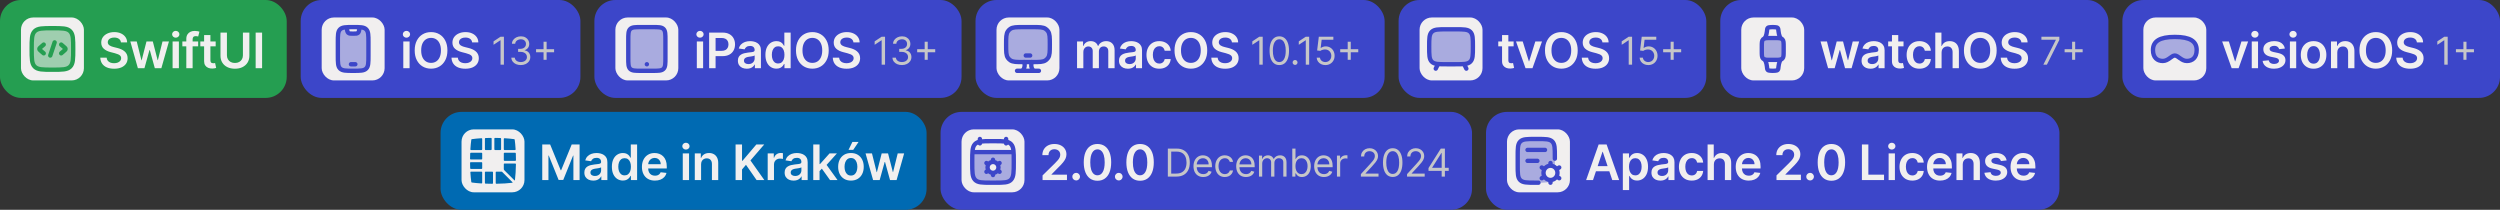 <svg width="715" height="60" viewBox="0 0 715 60" fill="none" xmlns="http://www.w3.org/2000/svg">
<rect x="0" y="0" width="715" height="60" fill="#333333" stroke="none"/>
<rect width="82" height="28" rx="6" fill="#259E51"/>
<rect x="6" y="5" width="18" height="18" rx="3.5" fill="#F1EFEF"/>
<path opacity="0.4" d="M9.062 14C9.062 11.201 9.062 9.802 9.932 8.932C10.802 8.062 12.201 8.062 15 8.062C17.799 8.062 19.198 8.062 20.068 8.932C20.938 9.802 20.938 11.201 20.938 14C20.938 16.799 20.938 18.198 20.068 19.068C19.198 19.938 17.799 19.938 15 19.938C12.201 19.938 10.802 19.938 9.932 19.068C9.062 18.198 9.062 16.799 9.062 14Z" fill="#259E51"/>
<path d="M17.5 12.75L18.267 13.411C18.589 13.688 18.75 13.827 18.75 14C18.75 14.173 18.589 14.312 18.267 14.589L17.5 15.25" stroke="#259E51" stroke-width="1.25" stroke-linecap="round" stroke-linejoin="round"/>
<path d="M12.5 12.75L11.733 13.411C11.411 13.688 11.25 13.827 11.25 14C11.25 14.173 11.411 14.312 11.733 14.589L12.5 15.25" stroke="#259E51" stroke-width="1.25" stroke-linecap="round" stroke-linejoin="round"/>
<path d="M15.625 12.125L14.375 15.875" stroke="#259E51" stroke-width="1.25" stroke-linecap="round" stroke-linejoin="round"/>
<path d="M9.062 14C9.062 11.201 9.062 9.802 9.932 8.932C10.802 8.062 12.201 8.062 15 8.062C17.799 8.062 19.198 8.062 20.068 8.932C20.938 9.802 20.938 11.201 20.938 14C20.938 16.799 20.938 18.198 20.068 19.068C19.198 19.938 17.799 19.938 15 19.938C12.201 19.938 10.802 19.938 9.932 19.068C9.062 18.198 9.062 16.799 9.062 14Z" stroke="#259E51" stroke-width="1.25"/>
<path d="M34.586 12.117C34.539 11.683 34.344 11.345 33.999 11.103C33.658 10.861 33.214 10.74 32.667 10.74C32.282 10.74 31.952 10.798 31.677 10.914C31.402 11.03 31.192 11.188 31.046 11.386C30.9 11.585 30.825 11.812 30.822 12.068C30.822 12.28 30.87 12.463 30.966 12.619C31.066 12.775 31.2 12.908 31.369 13.017C31.538 13.123 31.725 13.213 31.931 13.286C32.136 13.358 32.343 13.42 32.552 13.47L33.507 13.708C33.891 13.798 34.261 13.919 34.615 14.071C34.973 14.223 35.293 14.416 35.575 14.648C35.86 14.88 36.085 15.16 36.251 15.488C36.417 15.816 36.5 16.201 36.5 16.641C36.5 17.238 36.347 17.763 36.042 18.217C35.737 18.668 35.297 19.021 34.72 19.276C34.147 19.528 33.452 19.654 32.637 19.654C31.845 19.654 31.157 19.532 30.573 19.286C29.994 19.041 29.539 18.683 29.211 18.212C28.887 17.742 28.711 17.168 28.684 16.492H30.499C30.526 16.847 30.635 17.142 30.827 17.377C31.019 17.613 31.27 17.788 31.578 17.904C31.889 18.02 32.237 18.078 32.622 18.078C33.023 18.078 33.374 18.018 33.676 17.899C33.981 17.776 34.219 17.608 34.392 17.392C34.564 17.173 34.652 16.918 34.655 16.626C34.652 16.361 34.574 16.142 34.422 15.97C34.269 15.794 34.055 15.649 33.78 15.533C33.508 15.413 33.19 15.307 32.826 15.214L31.667 14.916C30.829 14.701 30.166 14.374 29.679 13.937C29.195 13.496 28.953 12.911 28.953 12.182C28.953 11.582 29.115 11.057 29.44 10.606C29.768 10.155 30.214 9.805 30.777 9.557C31.341 9.305 31.979 9.179 32.691 9.179C33.414 9.179 34.047 9.305 34.591 9.557C35.138 9.805 35.567 10.152 35.878 10.596C36.19 11.037 36.35 11.544 36.361 12.117H34.586ZM39.431 19.5L37.273 11.864H39.107L40.45 17.233H40.519L41.891 11.864H43.706L45.078 17.203H45.153L46.475 11.864H48.315L46.152 19.5H44.278L42.846 14.339H42.742L41.31 19.5H39.431ZM49.361 19.5V11.864H51.161V19.5H49.361ZM50.266 10.78C49.981 10.78 49.736 10.685 49.53 10.496C49.325 10.304 49.222 10.074 49.222 9.805C49.222 9.534 49.325 9.303 49.53 9.114C49.736 8.922 49.981 8.826 50.266 8.826C50.554 8.826 50.8 8.922 51.002 9.114C51.207 9.303 51.31 9.534 51.31 9.805C51.31 10.074 51.207 10.304 51.002 10.496C50.8 10.685 50.554 10.78 50.266 10.78ZM56.67 11.864V13.256H52.155V11.864H56.67ZM53.284 19.5V11.143C53.284 10.629 53.39 10.201 53.602 9.86C53.818 9.519 54.106 9.263 54.467 9.094C54.828 8.925 55.23 8.841 55.67 8.841C55.982 8.841 56.259 8.866 56.501 8.915C56.742 8.965 56.922 9.01 57.038 9.05L56.679 10.442C56.603 10.419 56.507 10.395 56.391 10.372C56.275 10.346 56.146 10.332 56.003 10.332C55.669 10.332 55.432 10.414 55.292 10.576C55.157 10.735 55.089 10.964 55.089 11.262V19.5H53.284ZM61.682 11.864V13.256H57.292V11.864H61.682ZM58.376 10.034H60.176V17.203C60.176 17.445 60.212 17.631 60.285 17.76C60.361 17.886 60.461 17.972 60.584 18.018C60.706 18.065 60.842 18.088 60.991 18.088C61.104 18.088 61.207 18.08 61.299 18.063C61.395 18.047 61.468 18.032 61.518 18.018L61.821 19.425C61.725 19.459 61.588 19.495 61.409 19.535C61.233 19.575 61.018 19.598 60.763 19.604C60.312 19.618 59.906 19.55 59.544 19.401C59.183 19.248 58.897 19.013 58.684 18.695C58.475 18.376 58.373 17.979 58.376 17.501V10.034ZM69.475 9.318H71.32V15.97C71.32 16.699 71.147 17.341 70.803 17.894C70.461 18.448 69.981 18.88 69.361 19.192C68.741 19.5 68.017 19.654 67.188 19.654C66.356 19.654 65.63 19.5 65.011 19.192C64.391 18.88 63.91 18.448 63.569 17.894C63.228 17.341 63.057 16.699 63.057 15.97V9.318H64.901V15.816C64.901 16.24 64.994 16.618 65.18 16.95C65.369 17.281 65.634 17.541 65.975 17.73C66.317 17.916 66.721 18.009 67.188 18.009C67.656 18.009 68.06 17.916 68.401 17.73C68.746 17.541 69.011 17.281 69.197 16.95C69.382 16.618 69.475 16.24 69.475 15.816V9.318ZM74.959 9.318V19.5H73.115V9.318H74.959Z" fill="#F1EFEF"/>
<rect x="86" width="80" height="28" rx="6" fill="#3C46C9"/>
<rect x="92" y="5" width="18" height="18" rx="3.5" fill="#F1EFEF"/>
<path opacity="0.4" d="M97.266 8.391C96.625 9.031 96.625 10.062 96.625 12.125V15.875C96.625 17.937 96.625 18.968 97.266 19.609C97.906 20.25 98.938 20.25 101 20.25C103.062 20.25 104.094 20.25 104.734 19.609C105.375 18.968 105.375 17.937 105.375 15.875V12.125C105.375 10.062 105.375 9.031 104.734 8.391C104.326 7.983 103.76 7.834 102.87 7.781L102.819 8.084C102.699 8.807 102.639 9.169 102.391 9.389C102.132 9.618 101.765 9.625 101 9.625C100.235 9.625 99.868 9.618 99.609 9.389C99.362 9.169 99.301 8.807 99.181 8.084L99.13 7.781C98.24 7.834 97.674 7.983 97.266 8.391Z" fill="#3C46C9"/>
<path d="M96.625 12.125C96.625 10.063 96.625 9.031 97.266 8.391C97.906 7.75 98.938 7.75 101 7.75C103.062 7.75 104.094 7.75 104.734 8.391C105.375 9.031 105.375 10.063 105.375 12.125V15.875C105.375 17.937 105.375 18.969 104.734 19.609C104.094 20.25 103.062 20.25 101 20.25C98.938 20.25 97.906 20.25 97.266 19.609C96.625 18.969 96.625 17.937 96.625 15.875V12.125Z" stroke="#3C46C9" stroke-width="1.25" stroke-linecap="round"/>
<path d="M100.375 18.375H101.625" stroke="#3C46C9" stroke-width="1.25" stroke-linecap="round" stroke-linejoin="round"/>
<path d="M99.125 7.75L99.181 8.084C99.301 8.807 99.362 9.169 99.609 9.389C99.868 9.618 100.235 9.625 101 9.625C101.765 9.625 102.132 9.618 102.391 9.389C102.639 9.169 102.699 8.807 102.819 8.084L102.875 7.75" stroke="#3C46C9" stroke-width="1.25" stroke-linejoin="round"/>
<path d="M115.343 19.5V11.864H117.142V19.5H115.343ZM116.248 10.78C115.963 10.78 115.717 10.685 115.512 10.496C115.306 10.304 115.204 10.074 115.204 9.805C115.204 9.534 115.306 9.303 115.512 9.114C115.717 8.922 115.963 8.826 116.248 8.826C116.536 8.826 116.781 8.922 116.983 9.114C117.189 9.303 117.292 9.534 117.292 9.805C117.292 10.074 117.189 10.304 116.983 10.496C116.781 10.685 116.536 10.78 116.248 10.78ZM127.961 14.409C127.961 15.506 127.755 16.446 127.344 17.228C126.937 18.007 126.38 18.604 125.674 19.018C124.971 19.432 124.174 19.639 123.282 19.639C122.391 19.639 121.592 19.432 120.886 19.018C120.183 18.6 119.627 18.002 119.216 17.223C118.808 16.441 118.604 15.503 118.604 14.409C118.604 13.312 118.808 12.374 119.216 11.595C119.627 10.813 120.183 10.215 120.886 9.8C121.592 9.386 122.391 9.179 123.282 9.179C124.174 9.179 124.971 9.386 125.674 9.8C126.38 10.215 126.937 10.813 127.344 11.595C127.755 12.374 127.961 13.312 127.961 14.409ZM126.106 14.409C126.106 13.637 125.985 12.986 125.743 12.455C125.505 11.922 125.173 11.519 124.749 11.247C124.325 10.972 123.836 10.835 123.282 10.835C122.729 10.835 122.24 10.972 121.816 11.247C121.392 11.519 121.058 11.922 120.816 12.455C120.578 12.986 120.459 13.637 120.459 14.409C120.459 15.181 120.578 15.834 120.816 16.368C121.058 16.898 121.392 17.301 121.816 17.576C122.24 17.848 122.729 17.984 123.282 17.984C123.836 17.984 124.325 17.848 124.749 17.576C125.173 17.301 125.505 16.898 125.743 16.368C125.985 15.834 126.106 15.181 126.106 14.409ZM135.028 12.117C134.981 11.683 134.786 11.345 134.441 11.103C134.1 10.861 133.656 10.74 133.109 10.74C132.724 10.74 132.395 10.798 132.119 10.914C131.844 11.03 131.634 11.188 131.488 11.386C131.342 11.585 131.268 11.812 131.264 12.068C131.264 12.28 131.312 12.463 131.409 12.619C131.508 12.775 131.642 12.908 131.811 13.017C131.98 13.123 132.168 13.213 132.373 13.286C132.579 13.358 132.786 13.42 132.994 13.47L133.949 13.708C134.333 13.798 134.703 13.919 135.058 14.071C135.416 14.223 135.735 14.416 136.017 14.648C136.302 14.88 136.528 15.16 136.693 15.488C136.859 15.816 136.942 16.201 136.942 16.641C136.942 17.238 136.789 17.763 136.485 18.217C136.18 18.668 135.739 19.021 135.162 19.276C134.589 19.528 133.894 19.654 133.079 19.654C132.287 19.654 131.599 19.532 131.016 19.286C130.436 19.041 129.982 18.683 129.654 18.212C129.329 17.742 129.153 17.168 129.127 16.492H130.941C130.968 16.847 131.077 17.142 131.269 17.377C131.462 17.613 131.712 17.788 132.02 17.904C132.332 18.02 132.68 18.078 133.064 18.078C133.465 18.078 133.816 18.018 134.118 17.899C134.423 17.776 134.662 17.608 134.834 17.392C135.006 17.173 135.094 16.918 135.097 16.626C135.094 16.361 135.016 16.142 134.864 15.97C134.711 15.794 134.498 15.649 134.222 15.533C133.951 15.413 133.632 15.307 133.268 15.214L132.11 14.916C131.271 14.701 130.608 14.374 130.121 13.937C129.637 13.496 129.395 12.911 129.395 12.182C129.395 11.582 129.557 11.057 129.882 10.606C130.21 10.155 130.656 9.805 131.22 9.557C131.783 9.305 132.421 9.179 133.134 9.179C133.856 9.179 134.489 9.305 135.033 9.557C135.58 9.805 136.009 10.152 136.32 10.596C136.632 11.037 136.793 11.544 136.803 12.117H135.028Z" fill="#F1EFEF"/>
<path d="M144.122 10.5V18.5H143.153V11.516H143.106L141.153 12.812V11.828L143.153 10.5H144.122ZM148.96 18.609C148.445 18.609 147.985 18.521 147.582 18.344C147.181 18.167 146.861 17.921 146.625 17.605C146.39 17.288 146.263 16.919 146.242 16.5H147.226C147.247 16.758 147.335 16.98 147.492 17.168C147.648 17.353 147.852 17.496 148.105 17.598C148.358 17.699 148.638 17.75 148.945 17.75C149.289 17.75 149.593 17.69 149.859 17.57C150.125 17.451 150.333 17.284 150.484 17.07C150.635 16.857 150.71 16.609 150.71 16.328C150.71 16.034 150.638 15.775 150.492 15.551C150.346 15.324 150.132 15.147 149.851 15.02C149.57 14.892 149.226 14.828 148.82 14.828H148.179V13.969H148.82C149.138 13.969 149.416 13.912 149.656 13.797C149.898 13.682 150.087 13.521 150.222 13.312C150.36 13.104 150.429 12.859 150.429 12.578C150.429 12.307 150.369 12.072 150.25 11.871C150.13 11.671 149.96 11.514 149.742 11.402C149.526 11.29 149.27 11.234 148.976 11.234C148.7 11.234 148.44 11.285 148.195 11.387C147.953 11.486 147.755 11.63 147.601 11.82C147.447 12.008 147.364 12.234 147.351 12.5H146.414C146.429 12.081 146.556 11.713 146.792 11.398C147.029 11.081 147.339 10.833 147.722 10.656C148.108 10.479 148.531 10.391 148.992 10.391C149.486 10.391 149.911 10.491 150.265 10.691C150.619 10.889 150.891 11.151 151.082 11.477C151.272 11.802 151.367 12.154 151.367 12.531C151.367 12.982 151.248 13.366 151.011 13.684C150.777 14.001 150.458 14.221 150.054 14.344V14.406C150.559 14.49 150.954 14.704 151.238 15.051C151.522 15.395 151.664 15.82 151.664 16.328C151.664 16.763 151.545 17.154 151.308 17.5C151.074 17.844 150.753 18.115 150.347 18.312C149.941 18.51 149.479 18.609 148.96 18.609ZM155.456 17.094V11.938H156.331V17.094H155.456ZM153.315 14.953V14.078H158.471V14.953H153.315Z" fill="#C6C6C8"/>
<rect x="170" width="105" height="28" rx="6" fill="#3C46C9"/>
<rect x="176" y="5" width="18" height="18" rx="3.5" fill="#F1EFEF"/>
<path opacity="0.4" d="M186.562 7.75H183.438C181.67 7.75 180.786 7.75 180.237 8.299C179.688 8.848 179.688 9.732 179.688 11.5V16.5C179.688 18.268 179.688 19.152 180.237 19.701C180.786 20.25 181.67 20.25 183.438 20.25H186.562C188.33 20.25 189.214 20.25 189.763 19.701C190.312 19.152 190.312 18.268 190.312 16.5V11.5C190.312 9.732 190.312 8.848 189.763 8.299C189.214 7.75 188.33 7.75 186.562 7.75Z" fill="#3C46C9"/>
<path d="M186.562 7.75H183.438C181.67 7.75 180.786 7.75 180.237 8.299C179.688 8.848 179.688 9.732 179.688 11.5V16.5C179.688 18.268 179.688 19.152 180.237 19.701C180.786 20.25 181.67 20.25 183.438 20.25H186.562C188.33 20.25 189.214 20.25 189.763 19.701C190.312 19.152 190.312 18.268 190.312 16.5V11.5C190.312 9.732 190.312 8.848 189.763 8.299C189.214 7.75 188.33 7.75 186.562 7.75Z" stroke="#3C46C9" stroke-width="1.25" stroke-linecap="round"/>
<path d="M185 18.375H185.006" stroke="#3C46C9" stroke-width="1.25" stroke-linecap="round"/>
<path d="M199.292 19.5V11.864H201.092V19.5H199.292ZM200.197 10.78C199.912 10.78 199.667 10.685 199.462 10.496C199.256 10.304 199.153 10.074 199.153 9.805C199.153 9.534 199.256 9.303 199.462 9.114C199.667 8.922 199.912 8.826 200.197 8.826C200.486 8.826 200.731 8.922 200.933 9.114C201.139 9.303 201.241 9.534 201.241 9.805C201.241 10.074 201.139 10.304 200.933 10.496C200.731 10.685 200.486 10.78 200.197 10.78ZM202.812 19.5V9.318H206.631C207.413 9.318 208.069 9.464 208.599 9.756C209.133 10.047 209.536 10.448 209.807 10.959C210.083 11.466 210.22 12.043 210.22 12.689C210.22 13.342 210.083 13.922 209.807 14.429C209.532 14.936 209.126 15.335 208.589 15.627C208.052 15.915 207.391 16.06 206.606 16.06H204.075V14.543H206.357C206.815 14.543 207.189 14.464 207.481 14.305C207.772 14.146 207.988 13.927 208.127 13.648C208.27 13.37 208.341 13.05 208.341 12.689C208.341 12.328 208.27 12.009 208.127 11.734C207.988 11.459 207.771 11.245 207.476 11.093C207.184 10.937 206.808 10.859 206.347 10.859H204.657V19.5H202.812ZM213.593 19.654C213.109 19.654 212.674 19.568 212.286 19.396C211.901 19.22 211.596 18.961 211.371 18.62C211.149 18.279 211.038 17.858 211.038 17.357C211.038 16.926 211.118 16.57 211.277 16.288C211.436 16.007 211.653 15.781 211.928 15.612C212.203 15.443 212.513 15.316 212.858 15.229C213.206 15.14 213.565 15.075 213.936 15.036C214.384 14.989 214.747 14.948 215.025 14.911C215.304 14.871 215.506 14.812 215.632 14.732C215.761 14.649 215.826 14.522 215.826 14.349V14.32C215.826 13.945 215.715 13.655 215.493 13.45C215.27 13.244 214.951 13.141 214.533 13.141C214.092 13.141 213.743 13.238 213.484 13.43C213.229 13.622 213.056 13.849 212.967 14.111L211.287 13.872C211.419 13.408 211.638 13.02 211.943 12.709C212.248 12.394 212.621 12.159 213.061 12.003C213.502 11.844 213.989 11.764 214.523 11.764C214.891 11.764 215.257 11.807 215.622 11.893C215.986 11.98 216.319 12.122 216.621 12.321C216.923 12.517 217.165 12.783 217.347 13.121C217.533 13.46 217.625 13.882 217.625 14.389V19.5H215.895V18.451H215.836C215.726 18.663 215.572 18.862 215.373 19.048C215.178 19.23 214.931 19.377 214.632 19.49C214.337 19.599 213.991 19.654 213.593 19.654ZM214.061 18.332C214.422 18.332 214.735 18.26 215 18.118C215.265 17.972 215.469 17.78 215.612 17.541C215.758 17.303 215.831 17.042 215.831 16.761V15.861C215.774 15.907 215.678 15.95 215.542 15.99C215.41 16.03 215.261 16.065 215.095 16.095C214.929 16.124 214.765 16.151 214.603 16.174C214.44 16.197 214.299 16.217 214.18 16.234C213.912 16.27 213.671 16.33 213.459 16.413C213.247 16.495 213.08 16.611 212.957 16.761C212.834 16.907 212.773 17.095 212.773 17.327C212.773 17.659 212.894 17.909 213.136 18.078C213.378 18.247 213.686 18.332 214.061 18.332ZM222.059 19.634C221.459 19.634 220.922 19.48 220.448 19.172C219.974 18.864 219.6 18.416 219.324 17.829C219.049 17.243 218.912 16.53 218.912 15.692C218.912 14.843 219.051 14.127 219.329 13.544C219.611 12.957 219.991 12.515 220.468 12.217C220.945 11.915 221.477 11.764 222.064 11.764C222.511 11.764 222.879 11.84 223.167 11.993C223.456 12.142 223.685 12.323 223.854 12.535C224.023 12.744 224.153 12.941 224.246 13.126H224.321V9.318H226.126V19.5H224.356V18.297H224.246C224.153 18.483 224.019 18.68 223.844 18.889C223.668 19.094 223.436 19.27 223.148 19.416C222.859 19.561 222.496 19.634 222.059 19.634ZM222.561 18.158C222.942 18.158 223.267 18.055 223.535 17.849C223.804 17.641 224.008 17.351 224.147 16.979C224.286 16.608 224.356 16.176 224.356 15.682C224.356 15.188 224.286 14.759 224.147 14.394C224.011 14.03 223.809 13.746 223.54 13.544C223.275 13.342 222.949 13.241 222.561 13.241C222.16 13.241 221.825 13.345 221.557 13.554C221.288 13.763 221.086 14.051 220.95 14.419C220.814 14.787 220.746 15.208 220.746 15.682C220.746 16.159 220.814 16.585 220.95 16.959C221.089 17.331 221.293 17.624 221.562 17.84C221.833 18.052 222.167 18.158 222.561 18.158ZM237.011 14.409C237.011 15.506 236.805 16.446 236.394 17.228C235.987 18.007 235.43 18.604 234.724 19.018C234.021 19.432 233.224 19.639 232.333 19.639C231.441 19.639 230.642 19.432 229.936 19.018C229.234 18.6 228.677 18.002 228.266 17.223C227.858 16.441 227.654 15.503 227.654 14.409C227.654 13.312 227.858 12.374 228.266 11.595C228.677 10.813 229.234 10.215 229.936 9.8C230.642 9.386 231.441 9.179 232.333 9.179C233.224 9.179 234.021 9.386 234.724 9.8C235.43 10.215 235.987 10.813 236.394 11.595C236.805 12.374 237.011 13.312 237.011 14.409ZM235.157 14.409C235.157 13.637 235.036 12.986 234.794 12.455C234.555 11.922 234.223 11.519 233.799 11.247C233.375 10.972 232.886 10.835 232.333 10.835C231.779 10.835 231.29 10.972 230.866 11.247C230.442 11.519 230.109 11.922 229.867 12.455C229.628 12.986 229.509 13.637 229.509 14.409C229.509 15.181 229.628 15.834 229.867 16.368C230.109 16.898 230.442 17.301 230.866 17.576C231.29 17.848 231.779 17.984 232.333 17.984C232.886 17.984 233.375 17.848 233.799 17.576C234.223 17.301 234.555 16.898 234.794 16.368C235.036 15.834 235.157 15.181 235.157 14.409ZM244.078 12.117C244.032 11.683 243.836 11.345 243.491 11.103C243.15 10.861 242.706 10.74 242.159 10.74C241.775 10.74 241.445 10.798 241.17 10.914C240.895 11.03 240.684 11.188 240.538 11.386C240.392 11.585 240.318 11.812 240.315 12.068C240.315 12.28 240.363 12.463 240.459 12.619C240.558 12.775 240.692 12.908 240.861 13.017C241.03 13.123 241.218 13.213 241.423 13.286C241.629 13.358 241.836 13.42 242.045 13.47L242.999 13.708C243.384 13.798 243.753 13.919 244.108 14.071C244.466 14.223 244.786 14.416 245.067 14.648C245.352 14.88 245.578 15.16 245.744 15.488C245.909 15.816 245.992 16.201 245.992 16.641C245.992 17.238 245.84 17.763 245.535 18.217C245.23 18.668 244.789 19.021 244.212 19.276C243.639 19.528 242.945 19.654 242.129 19.654C241.337 19.654 240.649 19.532 240.066 19.286C239.486 19.041 239.032 18.683 238.704 18.212C238.379 17.742 238.203 17.168 238.177 16.492H239.991C240.018 16.847 240.127 17.142 240.32 17.377C240.512 17.613 240.762 17.788 241.07 17.904C241.382 18.02 241.73 18.078 242.114 18.078C242.515 18.078 242.867 18.018 243.168 17.899C243.473 17.776 243.712 17.608 243.884 17.392C244.057 17.173 244.144 16.918 244.148 16.626C244.144 16.361 244.066 16.142 243.914 15.97C243.762 15.794 243.548 15.649 243.273 15.533C243.001 15.413 242.683 15.307 242.318 15.214L241.16 14.916C240.321 14.701 239.658 14.374 239.171 13.937C238.687 13.496 238.445 12.911 238.445 12.182C238.445 11.582 238.608 11.057 238.932 10.606C239.261 10.155 239.706 9.805 240.27 9.557C240.833 9.305 241.471 9.179 242.184 9.179C242.906 9.179 243.539 9.305 244.083 9.557C244.63 9.805 245.059 10.152 245.371 10.596C245.682 11.037 245.843 11.544 245.853 12.117H244.078Z" fill="#F1EFEF"/>
<path d="M253.122 10.5V18.5H252.153V11.516H252.106L250.153 12.812V11.828L252.153 10.5H253.122ZM257.96 18.609C257.445 18.609 256.985 18.521 256.582 18.344C256.181 18.167 255.861 17.921 255.625 17.605C255.39 17.288 255.263 16.919 255.242 16.5H256.226C256.247 16.758 256.335 16.98 256.492 17.168C256.648 17.353 256.852 17.496 257.105 17.598C257.358 17.699 257.638 17.75 257.945 17.75C258.289 17.75 258.593 17.69 258.859 17.57C259.125 17.451 259.333 17.284 259.484 17.07C259.635 16.857 259.71 16.609 259.71 16.328C259.71 16.034 259.638 15.775 259.492 15.551C259.346 15.324 259.132 15.147 258.851 15.02C258.57 14.892 258.226 14.828 257.82 14.828H257.179V13.969H257.82C258.138 13.969 258.416 13.912 258.656 13.797C258.898 13.682 259.087 13.521 259.222 13.312C259.36 13.104 259.429 12.859 259.429 12.578C259.429 12.307 259.369 12.072 259.25 11.871C259.13 11.671 258.96 11.514 258.742 11.402C258.526 11.29 258.27 11.234 257.976 11.234C257.7 11.234 257.44 11.285 257.195 11.387C256.953 11.486 256.755 11.63 256.601 11.82C256.447 12.008 256.364 12.234 256.351 12.5H255.414C255.429 12.081 255.556 11.713 255.792 11.398C256.029 11.081 256.339 10.833 256.722 10.656C257.108 10.479 257.531 10.391 257.992 10.391C258.486 10.391 258.911 10.491 259.265 10.691C259.619 10.889 259.891 11.151 260.082 11.477C260.272 11.802 260.367 12.154 260.367 12.531C260.367 12.982 260.248 13.366 260.011 13.684C259.777 14.001 259.458 14.221 259.054 14.344V14.406C259.559 14.49 259.954 14.704 260.238 15.051C260.522 15.395 260.664 15.82 260.664 16.328C260.664 16.763 260.545 17.154 260.308 17.5C260.074 17.844 259.753 18.115 259.347 18.312C258.941 18.51 258.479 18.609 257.96 18.609ZM264.456 17.094V11.938H265.331V17.094H264.456ZM262.315 14.953V14.078H267.471V14.953H262.315Z" fill="#C6C6C8"/>
<rect x="279" width="117" height="28" rx="6" fill="#3C46C9"/>
<rect x="285" y="5" width="18" height="18" rx="3.5" fill="#F1EFEF"/>
<path opacity="0.4" d="M295.25 7.75H292.75C290.7 7.75 289.676 7.75 288.949 8.259C288.681 8.447 288.447 8.681 288.259 8.949C287.75 9.676 287.75 10.7 287.75 12.75C287.75 14.8 287.75 15.824 288.259 16.551C288.447 16.819 288.681 17.053 288.949 17.241C289.676 17.75 290.7 17.75 292.75 17.75H295.25C297.3 17.75 298.324 17.75 299.051 17.241C299.319 17.053 299.553 16.819 299.741 16.551C300.25 15.824 300.25 14.8 300.25 12.75C300.25 10.7 300.25 9.676 299.741 8.949C299.553 8.681 299.319 8.447 299.051 8.259C298.324 7.75 297.3 7.75 295.25 7.75Z" fill="#3C46C9"/>
<path d="M295.25 7.75H292.75C290.7 7.75 289.676 7.75 288.949 8.259C288.681 8.447 288.447 8.681 288.259 8.949C287.75 9.676 287.75 10.7 287.75 12.75C287.75 14.8 287.75 15.824 288.259 16.551C288.447 16.819 288.681 17.053 288.949 17.241C289.676 17.75 290.7 17.75 292.75 17.75H295.25C297.3 17.75 298.324 17.75 299.051 17.241C299.319 17.053 299.553 16.819 299.741 16.551C300.25 15.824 300.25 14.8 300.25 12.75C300.25 10.7 300.25 9.676 299.741 8.949C299.553 8.681 299.319 8.447 299.051 8.259C298.324 7.75 297.3 7.75 295.25 7.75Z" stroke="#3C46C9" stroke-width="1.25" stroke-linecap="round"/>
<path d="M293.375 15.875H294.625" stroke="#3C46C9" stroke-width="1.25" stroke-linecap="round" stroke-linejoin="round"/>
<path d="M295.562 20.25L295.365 19.988C294.921 19.398 294.811 18.497 295.092 17.75M292.438 20.25L292.635 19.988C293.079 19.398 293.189 18.497 292.908 17.75" stroke="#3C46C9" stroke-width="1.25" stroke-linecap="round"/>
<path d="M290.875 20.25H297.125" stroke="#3C46C9" stroke-width="1.25" stroke-linecap="round"/>
<path d="M308.036 19.5V11.864H309.756V13.161H309.846C310.005 12.724 310.268 12.382 310.636 12.137C311.004 11.889 311.443 11.764 311.954 11.764C312.471 11.764 312.907 11.89 313.261 12.142C313.619 12.391 313.871 12.73 314.017 13.161H314.096C314.266 12.737 314.551 12.399 314.952 12.147C315.356 11.892 315.835 11.764 316.388 11.764C317.091 11.764 317.664 11.986 318.109 12.43C318.553 12.874 318.775 13.523 318.775 14.374V19.5H316.97V14.653C316.97 14.179 316.844 13.832 316.592 13.614C316.34 13.392 316.032 13.28 315.668 13.28C315.233 13.28 314.894 13.416 314.648 13.688C314.406 13.957 314.285 14.306 314.285 14.737V19.5H312.52V14.578C312.52 14.184 312.401 13.869 312.163 13.633C311.927 13.398 311.619 13.28 311.238 13.28C310.979 13.28 310.744 13.347 310.532 13.479C310.32 13.609 310.151 13.793 310.025 14.031C309.899 14.267 309.836 14.542 309.836 14.857V19.5H308.036ZM322.588 19.654C322.104 19.654 321.668 19.568 321.28 19.396C320.896 19.22 320.591 18.961 320.366 18.62C320.144 18.279 320.033 17.858 320.033 17.357C320.033 16.926 320.112 16.57 320.271 16.288C320.43 16.007 320.647 15.781 320.923 15.612C321.198 15.443 321.508 15.316 321.852 15.229C322.2 15.14 322.56 15.075 322.931 15.036C323.379 14.989 323.741 14.948 324.02 14.911C324.298 14.871 324.5 14.812 324.626 14.732C324.756 14.649 324.82 14.522 324.82 14.349V14.32C324.82 13.945 324.709 13.655 324.487 13.45C324.265 13.244 323.945 13.141 323.528 13.141C323.087 13.141 322.737 13.238 322.479 13.43C322.223 13.622 322.051 13.849 321.962 14.111L320.281 13.872C320.414 13.408 320.633 13.02 320.937 12.709C321.242 12.394 321.615 12.159 322.056 12.003C322.497 11.844 322.984 11.764 323.518 11.764C323.886 11.764 324.252 11.807 324.616 11.893C324.981 11.98 325.314 12.122 325.616 12.321C325.917 12.517 326.159 12.783 326.342 13.121C326.527 13.46 326.62 13.882 326.62 14.389V19.5H324.89V18.451H324.83C324.721 18.663 324.567 18.862 324.368 19.048C324.172 19.23 323.925 19.377 323.627 19.49C323.332 19.599 322.986 19.654 322.588 19.654ZM323.055 18.332C323.417 18.332 323.73 18.26 323.995 18.118C324.26 17.972 324.464 17.78 324.606 17.541C324.752 17.303 324.825 17.042 324.825 16.761V15.861C324.769 15.907 324.673 15.95 324.537 15.99C324.404 16.03 324.255 16.065 324.089 16.095C323.924 16.124 323.76 16.151 323.597 16.174C323.435 16.197 323.294 16.217 323.175 16.234C322.906 16.27 322.666 16.33 322.454 16.413C322.242 16.495 322.074 16.611 321.952 16.761C321.829 16.907 321.768 17.095 321.768 17.327C321.768 17.659 321.889 17.909 322.131 18.078C322.373 18.247 322.681 18.332 323.055 18.332ZM331.551 19.649C330.788 19.649 330.134 19.482 329.587 19.147C329.043 18.812 328.624 18.35 328.329 17.76C328.037 17.167 327.892 16.484 327.892 15.712C327.892 14.936 328.041 14.252 328.339 13.658C328.637 13.062 329.058 12.598 329.602 12.266C330.149 11.932 330.795 11.764 331.541 11.764C332.16 11.764 332.709 11.879 333.186 12.107C333.667 12.333 334.05 12.652 334.335 13.067C334.62 13.478 334.782 13.958 334.822 14.508H333.102C333.032 14.141 332.866 13.834 332.605 13.589C332.346 13.34 332 13.216 331.566 13.216C331.198 13.216 330.874 13.315 330.596 13.514C330.318 13.71 330.101 13.992 329.945 14.359C329.792 14.727 329.716 15.168 329.716 15.682C329.716 16.202 329.792 16.65 329.945 17.024C330.097 17.395 330.311 17.682 330.586 17.884C330.865 18.083 331.191 18.183 331.566 18.183C331.831 18.183 332.068 18.133 332.276 18.033C332.489 17.931 332.666 17.783 332.808 17.591C332.951 17.399 333.049 17.165 333.102 16.89H334.822C334.779 17.43 334.62 17.909 334.345 18.327C334.07 18.741 333.695 19.066 333.221 19.301C332.747 19.533 332.19 19.649 331.551 19.649ZM345.267 14.409C345.267 15.506 345.062 16.446 344.651 17.228C344.243 18.007 343.686 18.604 342.98 19.018C342.278 19.432 341.481 19.639 340.589 19.639C339.697 19.639 338.899 19.432 338.193 19.018C337.49 18.6 336.933 18.002 336.522 17.223C336.115 16.441 335.911 15.503 335.911 14.409C335.911 13.312 336.115 12.374 336.522 11.595C336.933 10.813 337.49 10.215 338.193 9.8C338.899 9.386 339.697 9.179 340.589 9.179C341.481 9.179 342.278 9.386 342.98 9.8C343.686 10.215 344.243 10.813 344.651 11.595C345.062 12.374 345.267 13.312 345.267 14.409ZM343.413 14.409C343.413 13.637 343.292 12.986 343.05 12.455C342.811 11.922 342.48 11.519 342.056 11.247C341.631 10.972 341.143 10.835 340.589 10.835C340.036 10.835 339.547 10.972 339.122 11.247C338.698 11.519 338.365 11.922 338.123 12.455C337.884 12.986 337.765 13.637 337.765 14.409C337.765 15.181 337.884 15.834 338.123 16.368C338.365 16.898 338.698 17.301 339.122 17.576C339.547 17.848 340.036 17.984 340.589 17.984C341.143 17.984 341.631 17.848 342.056 17.576C342.48 17.301 342.811 16.898 343.05 16.368C343.292 15.834 343.413 15.181 343.413 14.409ZM352.334 12.117C352.288 11.683 352.092 11.345 351.748 11.103C351.406 10.861 350.962 10.74 350.415 10.74C350.031 10.74 349.701 10.798 349.426 10.914C349.151 11.03 348.941 11.188 348.795 11.386C348.649 11.585 348.574 11.812 348.571 12.068C348.571 12.28 348.619 12.463 348.715 12.619C348.815 12.775 348.949 12.908 349.118 13.017C349.287 13.123 349.474 13.213 349.68 13.286C349.885 13.358 350.092 13.42 350.301 13.47L351.256 13.708C351.64 13.798 352.01 13.919 352.364 14.071C352.722 14.223 353.042 14.416 353.324 14.648C353.609 14.88 353.834 15.16 354 15.488C354.166 15.816 354.249 16.201 354.249 16.641C354.249 17.238 354.096 17.763 353.791 18.217C353.486 18.668 353.045 19.021 352.469 19.276C351.895 19.528 351.201 19.654 350.386 19.654C349.593 19.654 348.906 19.532 348.322 19.286C347.742 19.041 347.288 18.683 346.96 18.212C346.635 17.742 346.46 17.168 346.433 16.492H348.248C348.274 16.847 348.384 17.142 348.576 17.377C348.768 17.613 349.018 17.788 349.327 17.904C349.638 18.02 349.986 18.078 350.371 18.078C350.772 18.078 351.123 18.018 351.425 17.899C351.73 17.776 351.968 17.608 352.141 17.392C352.313 17.173 352.401 16.918 352.404 16.626C352.401 16.361 352.323 16.142 352.17 15.97C352.018 15.794 351.804 15.649 351.529 15.533C351.257 15.413 350.939 15.307 350.574 15.214L349.416 14.916C348.578 14.701 347.915 14.374 347.427 13.937C346.944 13.496 346.702 12.911 346.702 12.182C346.702 11.582 346.864 11.057 347.189 10.606C347.517 10.155 347.963 9.805 348.526 9.557C349.09 9.305 349.728 9.179 350.44 9.179C351.163 9.179 351.796 9.305 352.339 9.557C352.886 9.805 353.316 10.152 353.627 10.596C353.939 11.037 354.099 11.544 354.109 12.117H352.334Z" fill="#F1EFEF"/>
<path d="M361.134 10.5V18.5H360.165V11.516H360.118L358.165 12.812V11.828L360.165 10.5H361.134ZM365.879 18.609C365.29 18.609 364.789 18.449 364.375 18.129C363.961 17.806 363.644 17.338 363.426 16.727C363.207 16.112 363.098 15.37 363.098 14.5C363.098 13.635 363.207 12.897 363.426 12.285C363.647 11.671 363.965 11.202 364.379 10.879C364.796 10.553 365.296 10.391 365.879 10.391C366.462 10.391 366.961 10.553 367.375 10.879C367.792 11.202 368.109 11.671 368.328 12.285C368.549 12.897 368.66 13.635 368.66 14.5C368.66 15.37 368.551 16.112 368.332 16.727C368.113 17.338 367.797 17.806 367.383 18.129C366.969 18.449 366.467 18.609 365.879 18.609ZM365.879 17.75C366.462 17.75 366.915 17.469 367.238 16.906C367.561 16.344 367.723 15.542 367.723 14.5C367.723 13.807 367.648 13.217 367.5 12.73C367.354 12.243 367.143 11.872 366.867 11.617C366.594 11.362 366.264 11.234 365.879 11.234C365.301 11.234 364.849 11.52 364.523 12.09C364.198 12.658 364.035 13.461 364.035 14.5C364.035 15.193 364.108 15.781 364.254 16.266C364.4 16.75 364.609 17.119 364.883 17.371C365.159 17.624 365.491 17.75 365.879 17.75ZM370.388 18.562C370.195 18.562 370.03 18.494 369.892 18.355C369.754 18.217 369.685 18.052 369.685 17.859C369.685 17.667 369.754 17.501 369.892 17.363C370.03 17.225 370.195 17.156 370.388 17.156C370.58 17.156 370.746 17.225 370.884 17.363C371.022 17.501 371.091 17.667 371.091 17.859C371.091 17.987 371.058 18.104 370.993 18.211C370.931 18.318 370.846 18.404 370.739 18.469C370.635 18.531 370.518 18.562 370.388 18.562ZM374.421 10.5V18.5H373.452V11.516H373.405L371.452 12.812V11.828L373.452 10.5H374.421ZM379.057 18.609C378.598 18.609 378.186 18.518 377.818 18.336C377.451 18.154 377.157 17.904 376.936 17.586C376.714 17.268 376.593 16.906 376.572 16.5H377.51C377.546 16.862 377.71 17.162 378.002 17.398C378.296 17.633 378.648 17.75 379.057 17.75C379.385 17.75 379.676 17.673 379.932 17.52C380.19 17.366 380.391 17.155 380.537 16.887C380.686 16.616 380.76 16.31 380.76 15.969C380.76 15.62 380.683 15.309 380.529 15.035C380.378 14.759 380.17 14.542 379.904 14.383C379.639 14.224 379.335 14.143 378.994 14.141C378.749 14.138 378.498 14.176 378.24 14.254C377.982 14.329 377.77 14.427 377.604 14.547L376.697 14.438L377.182 10.5H381.338V11.359H377.994L377.713 13.719H377.76C377.924 13.588 378.13 13.48 378.377 13.395C378.624 13.309 378.882 13.266 379.15 13.266C379.64 13.266 380.076 13.383 380.459 13.617C380.844 13.849 381.147 14.167 381.365 14.57C381.587 14.974 381.697 15.435 381.697 15.953C381.697 16.463 381.583 16.919 381.354 17.32C381.127 17.719 380.815 18.034 380.416 18.266C380.018 18.495 379.565 18.609 379.057 18.609ZM385.443 17.094V11.938H386.318V17.094H385.443ZM383.303 14.953V14.078H388.459V14.953H383.303Z" fill="#C6C6C8"/>
<rect x="400" width="88" height="28" rx="6" fill="#3C46C9"/>
<rect x="406" y="5" width="18" height="18" rx="3.5" fill="#F1EFEF"/>
<path opacity="0.4" d="M416.25 8.375H413.75C411.393 8.375 410.214 8.375 409.482 9.107C408.75 9.839 408.75 11.018 408.75 13.375C408.75 15.732 408.75 16.911 409.482 17.643C410.214 18.375 411.393 18.375 413.75 18.375H416.25C418.607 18.375 419.786 18.375 420.518 17.643C421.25 16.911 421.25 15.732 421.25 13.375C421.25 11.018 421.25 9.839 420.518 9.107C419.786 8.375 418.607 8.375 416.25 8.375Z" fill="#3C46C9"/>
<path d="M416.25 8.375H413.75C411.393 8.375 410.214 8.375 409.482 9.107C408.75 9.839 408.75 11.018 408.75 13.375C408.75 15.732 408.75 16.911 409.482 17.643C410.214 18.375 411.393 18.375 413.75 18.375H416.25C418.607 18.375 419.786 18.375 420.518 17.643C421.25 16.911 421.25 15.732 421.25 13.375C421.25 11.018 421.25 9.839 420.518 9.107C419.786 8.375 418.607 8.375 416.25 8.375Z" stroke="#3C46C9" stroke-width="1.25" stroke-linecap="round"/>
<path d="M418.75 18.375L419.375 19.625" stroke="#3C46C9" stroke-width="1.25" stroke-linecap="round" stroke-linejoin="round"/>
<path d="M411.25 18.375L410.625 19.625" stroke="#3C46C9" stroke-width="1.25" stroke-linecap="round" stroke-linejoin="round"/>
<path d="M432.894 11.864V13.256H428.504V11.864H432.894ZM429.588 10.034H431.387V17.203C431.387 17.445 431.424 17.631 431.497 17.76C431.573 17.886 431.672 17.972 431.795 18.018C431.918 18.065 432.054 18.088 432.203 18.088C432.315 18.088 432.418 18.08 432.511 18.063C432.607 18.047 432.68 18.032 432.73 18.018L433.033 19.425C432.937 19.459 432.799 19.495 432.62 19.535C432.445 19.575 432.229 19.598 431.974 19.604C431.523 19.618 431.117 19.55 430.756 19.401C430.395 19.248 430.108 19.013 429.896 18.695C429.687 18.376 429.584 17.979 429.588 17.501V10.034ZM441.01 11.864L438.29 19.5H436.302L433.582 11.864H435.501L437.256 17.536H437.336L439.096 11.864H441.01ZM451.223 14.409C451.223 15.506 451.017 16.446 450.606 17.228C450.199 18.007 449.642 18.604 448.936 19.018C448.233 19.432 447.436 19.639 446.545 19.639C445.653 19.639 444.854 19.432 444.148 19.018C443.446 18.6 442.889 18.002 442.478 17.223C442.07 16.441 441.866 15.503 441.866 14.409C441.866 13.312 442.07 12.374 442.478 11.595C442.889 10.813 443.446 10.215 444.148 9.8C444.854 9.386 445.653 9.179 446.545 9.179C447.436 9.179 448.233 9.386 448.936 9.8C449.642 10.215 450.199 10.813 450.606 11.595C451.017 12.374 451.223 13.312 451.223 14.409ZM449.368 14.409C449.368 13.637 449.247 12.986 449.006 12.455C448.767 11.922 448.435 11.519 448.011 11.247C447.587 10.972 447.098 10.835 446.545 10.835C445.991 10.835 445.502 10.972 445.078 11.247C444.654 11.519 444.321 11.922 444.079 12.455C443.84 12.986 443.721 13.637 443.721 14.409C443.721 15.181 443.84 15.834 444.079 16.368C444.321 16.898 444.654 17.301 445.078 17.576C445.502 17.848 445.991 17.984 446.545 17.984C447.098 17.984 447.587 17.848 448.011 17.576C448.435 17.301 448.767 16.898 449.006 16.368C449.247 15.834 449.368 15.181 449.368 14.409ZM458.29 12.117C458.244 11.683 458.048 11.345 457.703 11.103C457.362 10.861 456.918 10.74 456.371 10.74C455.987 10.74 455.657 10.798 455.382 10.914C455.107 11.03 454.896 11.188 454.75 11.386C454.604 11.585 454.53 11.812 454.527 12.068C454.527 12.28 454.575 12.463 454.671 12.619C454.77 12.775 454.904 12.908 455.073 13.017C455.242 13.123 455.43 13.213 455.635 13.286C455.841 13.358 456.048 13.42 456.257 13.47L457.211 13.708C457.596 13.798 457.965 13.919 458.32 14.071C458.678 14.223 458.998 14.416 459.279 14.648C459.564 14.88 459.79 15.16 459.956 15.488C460.121 15.816 460.204 16.201 460.204 16.641C460.204 17.238 460.052 17.763 459.747 18.217C459.442 18.668 459.001 19.021 458.424 19.276C457.851 19.528 457.157 19.654 456.341 19.654C455.549 19.654 454.861 19.532 454.278 19.286C453.698 19.041 453.244 18.683 452.916 18.212C452.591 17.742 452.415 17.168 452.389 16.492H454.203C454.23 16.847 454.339 17.142 454.532 17.377C454.724 17.613 454.974 17.788 455.282 17.904C455.594 18.02 455.942 18.078 456.326 18.078C456.727 18.078 457.079 18.018 457.38 17.899C457.685 17.776 457.924 17.608 458.096 17.392C458.268 17.173 458.356 16.918 458.36 16.626C458.356 16.361 458.278 16.142 458.126 15.97C457.974 15.794 457.76 15.649 457.485 15.533C457.213 15.413 456.895 15.307 456.53 15.214L455.372 14.916C454.533 14.701 453.87 14.374 453.383 13.937C452.899 13.496 452.657 12.911 452.657 12.182C452.657 11.582 452.82 11.057 453.144 10.606C453.473 10.155 453.918 9.805 454.482 9.557C455.045 9.305 455.683 9.179 456.396 9.179C457.118 9.179 457.751 9.305 458.295 9.557C458.842 9.805 459.271 10.152 459.583 10.596C459.894 11.037 460.055 11.544 460.065 12.117H458.29Z" fill="#F1EFEF"/>
<path d="M466.777 10.5V18.5H465.809V11.516H465.762L463.809 12.812V11.828L465.809 10.5H466.777ZM471.413 18.609C470.955 18.609 470.542 18.518 470.175 18.336C469.808 18.154 469.513 17.904 469.292 17.586C469.071 17.268 468.95 16.906 468.929 16.5H469.866C469.903 16.862 470.067 17.162 470.358 17.398C470.653 17.633 471.004 17.75 471.413 17.75C471.741 17.75 472.033 17.673 472.288 17.52C472.546 17.366 472.748 17.155 472.894 16.887C473.042 16.616 473.116 16.31 473.116 15.969C473.116 15.62 473.039 15.309 472.886 15.035C472.735 14.759 472.526 14.542 472.261 14.383C471.995 14.224 471.692 14.143 471.351 14.141C471.106 14.138 470.854 14.176 470.597 14.254C470.339 14.329 470.127 14.427 469.96 14.547L469.054 14.438L469.538 10.5H473.694V11.359H470.351L470.069 13.719H470.116C470.28 13.588 470.486 13.48 470.733 13.395C470.981 13.309 471.239 13.266 471.507 13.266C471.996 13.266 472.433 13.383 472.815 13.617C473.201 13.849 473.503 14.167 473.722 14.57C473.943 14.974 474.054 15.435 474.054 15.953C474.054 16.463 473.939 16.919 473.71 17.32C473.483 17.719 473.171 18.034 472.772 18.266C472.374 18.495 471.921 18.609 471.413 18.609ZM477.8 17.094V11.938H478.675V17.094H477.8ZM475.659 14.953V14.078H480.815V14.953H475.659Z" fill="#C6C6C8"/>
<rect x="492" width="111" height="28" rx="6" fill="#3C46C9"/>
<rect x="498" y="5" width="18" height="18" rx="3.5" fill="#F1EFEF"/>
<path opacity="0.4" d="M503.875 13.375C503.875 12.197 503.875 11.607 504.241 11.241C504.607 10.875 505.196 10.875 506.375 10.875H507.625C508.804 10.875 509.393 10.875 509.759 11.241C510.125 11.607 510.125 12.197 510.125 13.375V14.625C510.125 15.803 510.125 16.393 509.759 16.759C509.393 17.125 508.804 17.125 507.625 17.125H506.375C505.196 17.125 504.607 17.125 504.241 16.759C503.875 16.393 503.875 15.803 503.875 14.625V13.375Z" fill="#3C46C9"/>
<path d="M503.875 13.375C503.875 12.197 503.875 11.607 504.241 11.241C504.607 10.875 505.196 10.875 506.375 10.875H507.625C508.803 10.875 509.393 10.875 509.759 11.241C510.125 11.607 510.125 12.197 510.125 13.375V14.625C510.125 15.803 510.125 16.393 509.759 16.759C509.393 17.125 508.803 17.125 507.625 17.125H506.375C505.196 17.125 504.607 17.125 504.241 16.759C503.875 16.393 503.875 15.803 503.875 14.625V13.375Z" stroke="#3C46C9" stroke-width="1.25"/>
<path d="M504.812 10.875C504.812 10.875 505.243 10.038 505.34 9.001C505.393 8.438 505.419 8.157 505.577 7.998C505.736 7.839 505.927 7.82 506.309 7.783C506.511 7.763 506.741 7.75 507 7.75C507.259 7.75 507.489 7.763 507.691 7.783C508.073 7.82 508.264 7.839 508.423 7.998C508.581 8.157 508.607 8.438 508.66 9.001C508.757 10.038 509.188 10.875 509.188 10.875" stroke="#3C46C9" stroke-width="1.25" stroke-linecap="round" stroke-linejoin="round"/>
<path d="M509.188 17.125C509.188 17.125 508.757 17.962 508.66 18.999C508.607 19.562 508.581 19.843 508.423 20.002C508.264 20.161 508.073 20.18 507.691 20.217C507.489 20.237 507.259 20.25 507 20.25C506.741 20.25 506.511 20.237 506.309 20.217C505.927 20.18 505.736 20.161 505.577 20.002C505.419 19.843 505.393 19.562 505.34 18.999C505.243 17.962 504.812 17.125 504.812 17.125" stroke="#3C46C9" stroke-width="1.25" stroke-linecap="round" stroke-linejoin="round"/>
<path d="M522.835 19.5L520.677 11.864H522.512L523.854 17.233H523.924L525.296 11.864H527.11L528.483 17.203H528.557L529.88 11.864H531.719L529.556 19.5H527.682L526.25 14.339H526.146L524.714 19.5H522.835ZM534.963 19.654C534.479 19.654 534.043 19.568 533.656 19.396C533.271 19.22 532.966 18.961 532.741 18.62C532.519 18.279 532.408 17.858 532.408 17.357C532.408 16.926 532.487 16.57 532.646 16.288C532.805 16.007 533.022 15.781 533.298 15.612C533.573 15.443 533.883 15.316 534.227 15.229C534.575 15.14 534.935 15.075 535.306 15.036C535.754 14.989 536.116 14.948 536.395 14.911C536.673 14.871 536.875 14.812 537.001 14.732C537.131 14.649 537.195 14.522 537.195 14.349V14.32C537.195 13.945 537.084 13.655 536.862 13.45C536.64 13.244 536.32 13.141 535.903 13.141C535.462 13.141 535.112 13.238 534.854 13.43C534.598 13.622 534.426 13.849 534.337 14.111L532.656 13.872C532.789 13.408 533.008 13.02 533.312 12.709C533.617 12.394 533.99 12.159 534.431 12.003C534.872 11.844 535.359 11.764 535.893 11.764C536.261 11.764 536.627 11.807 536.991 11.893C537.356 11.98 537.689 12.122 537.991 12.321C538.292 12.517 538.534 12.783 538.717 13.121C538.902 13.46 538.995 13.882 538.995 14.389V19.5H537.265V18.451H537.205C537.096 18.663 536.942 18.862 536.743 19.048C536.547 19.23 536.3 19.377 536.002 19.49C535.707 19.599 535.361 19.654 534.963 19.654ZM535.43 18.332C535.792 18.332 536.105 18.26 536.37 18.118C536.635 17.972 536.839 17.78 536.982 17.541C537.127 17.303 537.2 17.042 537.2 16.761V15.861C537.144 15.907 537.048 15.95 536.912 15.99C536.779 16.03 536.63 16.065 536.464 16.095C536.299 16.124 536.135 16.151 535.972 16.174C535.81 16.197 535.669 16.217 535.55 16.234C535.281 16.27 535.041 16.33 534.829 16.413C534.617 16.495 534.449 16.611 534.327 16.761C534.204 16.907 534.143 17.095 534.143 17.327C534.143 17.659 534.264 17.909 534.506 18.078C534.748 18.247 535.056 18.332 535.43 18.332ZM544.408 11.864V13.256H540.018V11.864H544.408ZM541.102 10.034H542.901V17.203C542.901 17.445 542.938 17.631 543.011 17.76C543.087 17.886 543.187 17.972 543.309 18.018C543.432 18.065 543.568 18.088 543.717 18.088C543.83 18.088 543.932 18.08 544.025 18.063C544.121 18.047 544.194 18.032 544.244 18.018L544.547 19.425C544.451 19.459 544.313 19.495 544.134 19.535C543.959 19.575 543.743 19.598 543.488 19.604C543.037 19.618 542.631 19.55 542.27 19.401C541.909 19.248 541.622 19.013 541.41 18.695C541.201 18.376 541.098 17.979 541.102 17.501V10.034ZM548.952 19.649C548.19 19.649 547.535 19.482 546.988 19.147C546.445 18.812 546.025 18.35 545.73 17.76C545.439 17.167 545.293 16.484 545.293 15.712C545.293 14.936 545.442 14.252 545.74 13.658C546.039 13.062 546.46 12.598 547.003 12.266C547.55 11.932 548.196 11.764 548.942 11.764C549.562 11.764 550.11 11.879 550.588 12.107C551.068 12.333 551.451 12.652 551.736 13.067C552.021 13.478 552.184 13.958 552.223 14.508H550.503C550.434 14.141 550.268 13.834 550.006 13.589C549.747 13.34 549.401 13.216 548.967 13.216C548.599 13.216 548.276 13.315 547.997 13.514C547.719 13.71 547.502 13.992 547.346 14.359C547.194 14.727 547.117 15.168 547.117 15.682C547.117 16.202 547.194 16.65 547.346 17.024C547.499 17.395 547.712 17.682 547.987 17.884C548.266 18.083 548.592 18.183 548.967 18.183C549.232 18.183 549.469 18.133 549.678 18.033C549.89 17.931 550.067 17.783 550.21 17.591C550.352 17.399 550.45 17.165 550.503 16.89H552.223C552.18 17.43 552.021 17.909 551.746 18.327C551.471 18.741 551.096 19.066 550.622 19.301C550.148 19.533 549.592 19.649 548.952 19.649ZM555.291 15.026V19.5H553.491V9.318H555.251V13.161H555.341C555.519 12.73 555.796 12.391 556.171 12.142C556.549 11.89 557.029 11.764 557.613 11.764C558.143 11.764 558.605 11.875 559 12.097C559.394 12.319 559.699 12.644 559.914 13.072C560.133 13.499 560.243 14.021 560.243 14.638V19.5H558.443V14.916C558.443 14.402 558.31 14.003 558.045 13.718C557.783 13.43 557.415 13.286 556.941 13.286C556.623 13.286 556.338 13.355 556.086 13.494C555.838 13.63 555.642 13.827 555.5 14.086C555.36 14.345 555.291 14.658 555.291 15.026ZM571.045 14.409C571.045 15.506 570.839 16.446 570.428 17.228C570.02 18.007 569.464 18.604 568.758 19.018C568.055 19.432 567.258 19.639 566.366 19.639C565.475 19.639 564.676 19.432 563.97 19.018C563.267 18.6 562.711 18.002 562.3 17.223C561.892 16.441 561.688 15.503 561.688 14.409C561.688 13.312 561.892 12.374 562.3 11.595C562.711 10.813 563.267 10.215 563.97 9.8C564.676 9.386 565.475 9.179 566.366 9.179C567.258 9.179 568.055 9.386 568.758 9.8C569.464 10.215 570.02 10.813 570.428 11.595C570.839 12.374 571.045 13.312 571.045 14.409ZM569.19 14.409C569.19 13.637 569.069 12.986 568.827 12.455C568.589 11.922 568.257 11.519 567.833 11.247C567.409 10.972 566.92 10.835 566.366 10.835C565.813 10.835 565.324 10.972 564.9 11.247C564.475 11.519 564.142 11.922 563.9 12.455C563.662 12.986 563.542 13.637 563.542 14.409C563.542 15.181 563.662 15.834 563.9 16.368C564.142 16.898 564.475 17.301 564.9 17.576C565.324 17.848 565.813 17.984 566.366 17.984C566.92 17.984 567.409 17.848 567.833 17.576C568.257 17.301 568.589 16.898 568.827 16.368C569.069 15.834 569.19 15.181 569.19 14.409ZM578.112 12.117C578.065 11.683 577.87 11.345 577.525 11.103C577.184 10.861 576.74 10.74 576.193 10.74C575.808 10.74 575.478 10.798 575.203 10.914C574.928 11.03 574.718 11.188 574.572 11.386C574.426 11.585 574.352 11.812 574.348 12.068C574.348 12.28 574.396 12.463 574.492 12.619C574.592 12.775 574.726 12.908 574.895 13.017C575.064 13.123 575.251 13.213 575.457 13.286C575.662 13.358 575.87 13.42 576.078 13.47L577.033 13.708C577.417 13.798 577.787 13.919 578.142 14.071C578.5 14.223 578.819 14.416 579.101 14.648C579.386 14.88 579.612 15.16 579.777 15.488C579.943 15.816 580.026 16.201 580.026 16.641C580.026 17.238 579.873 17.763 579.568 18.217C579.263 18.668 578.823 19.021 578.246 19.276C577.673 19.528 576.978 19.654 576.163 19.654C575.371 19.654 574.683 19.532 574.1 19.286C573.52 19.041 573.066 18.683 572.737 18.212C572.413 17.742 572.237 17.168 572.21 16.492H574.025C574.052 16.847 574.161 17.142 574.353 17.377C574.545 17.613 574.796 17.788 575.104 17.904C575.415 18.02 575.763 18.078 576.148 18.078C576.549 18.078 576.9 18.018 577.202 17.899C577.507 17.776 577.746 17.608 577.918 17.392C578.09 17.173 578.178 16.918 578.181 16.626C578.178 16.361 578.1 16.142 577.948 15.97C577.795 15.794 577.581 15.649 577.306 15.533C577.035 15.413 576.716 15.307 576.352 15.214L575.193 14.916C574.355 14.701 573.692 14.374 573.205 13.937C572.721 13.496 572.479 12.911 572.479 12.182C572.479 11.582 572.641 11.057 572.966 10.606C573.294 10.155 573.74 9.805 574.304 9.557C574.867 9.305 575.505 9.179 576.218 9.179C576.94 9.179 577.573 9.305 578.117 9.557C578.664 9.805 579.093 10.152 579.404 10.596C579.716 11.037 579.877 11.544 579.887 12.117H578.112Z" fill="#F1EFEF"/>
<path d="M584.393 18.5L587.971 11.422V11.359H583.846V10.5H588.971V11.406L585.409 18.5H584.393ZM592.622 17.094V11.938H593.497V17.094H592.622ZM590.481 14.953V14.078H595.637V14.953H590.481Z" fill="#C6C6C8"/>
<rect x="607" width="108" height="28" rx="6" fill="#3C46C9"/>
<rect x="613" y="5" width="18" height="18" rx="3.5" fill="#F1EFEF"/>
<path opacity="0.4" d="M618.562 17.438C617 17.438 615.75 16.5 615.75 14.312C615.75 11.812 617.625 10.562 622 10.562C626.375 10.562 628.25 11.812 628.25 14.312C628.25 16.5 627 17.438 625.438 17.438C623.875 17.438 622.938 15.875 622 15.875C621.062 15.875 620.125 17.438 618.562 17.438Z" fill="#3C46C9"/>
<path d="M618.562 17.438C617 17.438 615.75 16.5 615.75 14.312C615.75 11.812 617.625 10.562 622 10.562C626.375 10.562 628.25 11.812 628.25 14.312C628.25 16.5 627 17.438 625.438 17.438C623.875 17.438 622.938 15.875 622 15.875C621.062 15.875 620.125 17.438 618.562 17.438Z" stroke="#3C46C9" stroke-width="1.25" stroke-linecap="round"/>
<path d="M642.964 11.864L640.245 19.5H638.256L635.537 11.864H637.456L639.211 17.536H639.29L641.05 11.864H642.964ZM644 19.5V11.864H645.799V19.5H644ZM644.904 10.78C644.619 10.78 644.374 10.685 644.169 10.496C643.963 10.304 643.86 10.074 643.86 9.805C643.86 9.534 643.963 9.303 644.169 9.114C644.374 8.922 644.619 8.826 644.904 8.826C645.193 8.826 645.438 8.922 645.64 9.114C645.846 9.303 645.948 9.534 645.948 9.805C645.948 10.074 645.846 10.304 645.64 10.496C645.438 10.685 645.193 10.78 644.904 10.78ZM653.475 13.882L651.835 14.061C651.788 13.895 651.707 13.74 651.591 13.594C651.479 13.448 651.326 13.33 651.134 13.241C650.942 13.151 650.706 13.107 650.428 13.107C650.053 13.107 649.738 13.188 649.483 13.35C649.231 13.512 649.107 13.723 649.11 13.982C649.107 14.204 649.188 14.384 649.354 14.523C649.523 14.663 649.801 14.777 650.189 14.867L651.492 15.145C652.214 15.301 652.751 15.548 653.103 15.886C653.457 16.224 653.636 16.666 653.639 17.213C653.636 17.694 653.495 18.118 653.217 18.486C652.942 18.85 652.559 19.135 652.068 19.341C651.578 19.546 651.014 19.649 650.378 19.649C649.443 19.649 648.691 19.454 648.121 19.062C647.551 18.668 647.211 18.12 647.102 17.417L648.857 17.248C648.936 17.593 649.105 17.853 649.364 18.028C649.622 18.204 649.959 18.292 650.373 18.292C650.801 18.292 651.144 18.204 651.402 18.028C651.664 17.853 651.795 17.636 651.795 17.377C651.795 17.158 651.711 16.978 651.541 16.835C651.376 16.693 651.117 16.583 650.766 16.507L649.463 16.234C648.731 16.081 648.189 15.824 647.838 15.463C647.486 15.098 647.312 14.638 647.316 14.081C647.312 13.61 647.44 13.203 647.698 12.858C647.96 12.51 648.323 12.242 648.787 12.053C649.255 11.86 649.793 11.764 650.403 11.764C651.298 11.764 652.002 11.955 652.516 12.336C653.033 12.717 653.353 13.232 653.475 13.882ZM654.914 19.5V11.864H656.713V19.5H654.914ZM655.818 10.78C655.533 10.78 655.288 10.685 655.083 10.496C654.877 10.304 654.774 10.074 654.774 9.805C654.774 9.534 654.877 9.303 655.083 9.114C655.288 8.922 655.533 8.826 655.818 8.826C656.107 8.826 656.352 8.922 656.554 9.114C656.76 9.303 656.862 9.534 656.862 9.805C656.862 10.074 656.76 10.304 656.554 10.496C656.352 10.685 656.107 10.78 655.818 10.78ZM661.685 19.649C660.939 19.649 660.293 19.485 659.746 19.157C659.199 18.829 658.775 18.37 658.473 17.78C658.175 17.19 658.026 16.5 658.026 15.712C658.026 14.923 658.175 14.232 658.473 13.639C658.775 13.045 659.199 12.585 659.746 12.256C660.293 11.928 660.939 11.764 661.685 11.764C662.431 11.764 663.077 11.928 663.624 12.256C664.171 12.585 664.593 13.045 664.892 13.639C665.193 14.232 665.344 14.923 665.344 15.712C665.344 16.5 665.193 17.19 664.892 17.78C664.593 18.37 664.171 18.829 663.624 19.157C663.077 19.485 662.431 19.649 661.685 19.649ZM661.695 18.207C662.099 18.207 662.437 18.096 662.709 17.874C662.981 17.649 663.183 17.347 663.316 16.97C663.451 16.592 663.519 16.171 663.519 15.707C663.519 15.239 663.451 14.817 663.316 14.439C663.183 14.058 662.981 13.755 662.709 13.529C662.437 13.304 662.099 13.191 661.695 13.191C661.281 13.191 660.936 13.304 660.661 13.529C660.389 13.755 660.185 14.058 660.049 14.439C659.917 14.817 659.85 15.239 659.85 15.707C659.85 16.171 659.917 16.592 660.049 16.97C660.185 17.347 660.389 17.649 660.661 17.874C660.936 18.096 661.281 18.207 661.695 18.207ZM668.461 15.026V19.5H666.661V11.864H668.382V13.161H668.471C668.647 12.734 668.927 12.394 669.311 12.142C669.699 11.89 670.178 11.764 670.748 11.764C671.275 11.764 671.734 11.877 672.125 12.102C672.52 12.328 672.825 12.654 673.04 13.082C673.259 13.509 673.366 14.028 673.363 14.638V19.5H671.563V14.916C671.563 14.406 671.431 14.006 671.166 13.718C670.904 13.43 670.541 13.286 670.077 13.286C669.762 13.286 669.482 13.355 669.237 13.494C668.995 13.63 668.804 13.827 668.665 14.086C668.529 14.345 668.461 14.658 668.461 15.026ZM684.16 14.409C684.16 15.506 683.955 16.446 683.544 17.228C683.136 18.007 682.579 18.604 681.873 19.018C681.171 19.432 680.374 19.639 679.482 19.639C678.59 19.639 677.792 19.432 677.086 19.018C676.383 18.6 675.826 18.002 675.415 17.223C675.008 16.441 674.804 15.503 674.804 14.409C674.804 13.312 675.008 12.374 675.415 11.595C675.826 10.813 676.383 10.215 677.086 9.8C677.792 9.386 678.59 9.179 679.482 9.179C680.374 9.179 681.171 9.386 681.873 9.8C682.579 10.215 683.136 10.813 683.544 11.595C683.955 12.374 684.16 13.312 684.16 14.409ZM682.306 14.409C682.306 13.637 682.185 12.986 681.943 12.455C681.704 11.922 681.373 11.519 680.949 11.247C680.524 10.972 680.036 10.835 679.482 10.835C678.929 10.835 678.44 10.972 678.015 11.247C677.591 11.519 677.258 11.922 677.016 12.455C676.777 12.986 676.658 13.637 676.658 14.409C676.658 15.181 676.777 15.834 677.016 16.368C677.258 16.898 677.591 17.301 678.015 17.576C678.44 17.848 678.929 17.984 679.482 17.984C680.036 17.984 680.524 17.848 680.949 17.576C681.373 17.301 681.704 16.898 681.943 16.368C682.185 15.834 682.306 15.181 682.306 14.409ZM691.227 12.117C691.181 11.683 690.985 11.345 690.641 11.103C690.299 10.861 689.855 10.74 689.308 10.74C688.924 10.74 688.594 10.798 688.319 10.914C688.044 11.03 687.834 11.188 687.688 11.386C687.542 11.585 687.467 11.812 687.464 12.068C687.464 12.28 687.512 12.463 687.608 12.619C687.708 12.775 687.842 12.908 688.011 13.017C688.18 13.123 688.367 13.213 688.573 13.286C688.778 13.358 688.985 13.42 689.194 13.47L690.149 13.708C690.533 13.798 690.903 13.919 691.257 14.071C691.615 14.223 691.935 14.416 692.217 14.648C692.502 14.88 692.727 15.16 692.893 15.488C693.059 15.816 693.142 16.201 693.142 16.641C693.142 17.238 692.989 17.763 692.684 18.217C692.379 18.668 691.938 19.021 691.362 19.276C690.788 19.528 690.094 19.654 689.279 19.654C688.486 19.654 687.799 19.532 687.215 19.286C686.635 19.041 686.181 18.683 685.853 18.212C685.528 17.742 685.353 17.168 685.326 16.492H687.141C687.167 16.847 687.277 17.142 687.469 17.377C687.661 17.613 687.911 17.788 688.22 17.904C688.531 18.02 688.879 18.078 689.264 18.078C689.665 18.078 690.016 18.018 690.318 17.899C690.623 17.776 690.861 17.608 691.034 17.392C691.206 17.173 691.294 16.918 691.297 16.626C691.294 16.361 691.216 16.142 691.063 15.97C690.911 15.794 690.697 15.649 690.422 15.533C690.15 15.413 689.832 15.307 689.468 15.214L688.309 14.916C687.471 14.701 686.808 14.374 686.32 13.937C685.837 13.496 685.595 12.911 685.595 12.182C685.595 11.582 685.757 11.057 686.082 10.606C686.41 10.155 686.856 9.805 687.419 9.557C687.983 9.305 688.621 9.179 689.333 9.179C690.056 9.179 690.689 9.305 691.232 9.557C691.779 9.805 692.209 10.152 692.52 10.596C692.832 11.037 692.992 11.544 693.002 12.117H691.227Z" fill="#F1EFEF"/>
<path d="M700.041 10.5V18.5H699.072V11.516H699.025L697.072 12.812V11.828L699.072 10.5H700.041ZM704.536 17.094V11.938H705.411V17.094H704.536ZM702.396 14.953V14.078H707.552V14.953H702.396Z" fill="#C6C6C8"/>
<rect x="126" y="32" width="139" height="28" rx="6" fill="#006AB2"/>
<rect x="132" y="37" width="18" height="18" rx="3.5" fill="#F1EFEF"/>
<path d="M144.088 42.717V39.716C144.092 39.611 144.179 39.529 144.284 39.53C145.308 39.592 146.238 39.682 147.033 39.794L147.035 39.795C147.11 39.804 147.172 39.856 147.195 39.927L147.195 39.927L147.196 39.93C147.199 39.938 147.2 39.945 147.202 39.953L147.203 39.96C147.206 39.98 147.21 40.004 147.214 40.031C147.312 40.696 147.413 41.745 147.467 42.697C147.467 42.697 147.479 42.91 147.267 42.91H144.281C144.175 42.91 144.088 42.823 144.088 42.717ZM144.089 39.703L144.088 39.716V39.71L144.089 39.703H144.089Z" fill="#006AB2"/>
<path d="M137.909 52.281V49.088V49.281C137.909 49.174 137.823 49.088 137.716 49.088H134.731C134.518 49.088 134.53 49.3 134.53 49.3C134.584 50.252 134.686 51.301 134.784 51.966C134.788 51.994 134.792 52.018 134.795 52.039L134.796 52.044C134.797 52.052 134.799 52.06 134.802 52.068L134.802 52.071H134.802C134.826 52.141 134.887 52.193 134.96 52.202C135.756 52.315 136.689 52.405 137.715 52.467C137.819 52.468 137.906 52.386 137.909 52.281Z" fill="#006AB2"/>
<path d="M141.386 42.697C141.386 42.697 141.386 42.91 141.599 42.91H143.103C143.103 42.91 143.316 42.91 143.316 42.697V39.694C143.316 39.694 143.316 39.481 143.104 39.473C142.697 39.456 142.051 39.441 141.599 39.438C141.599 39.438 141.386 39.436 141.386 39.649V42.697Z" fill="#006AB2"/>
<path d="M140.999 52.35V49.152V49.281C140.999 49.174 140.912 49.088 140.806 49.088H140.934H138.895C138.895 49.088 138.682 49.088 138.682 49.301V52.303C138.682 52.303 138.682 52.516 138.895 52.525C139.421 52.547 140.197 52.563 140.786 52.563C140.786 52.563 140.999 52.563 140.999 52.35Z" fill="#006AB2"/>
<path d="M138.682 42.697C138.682 42.697 138.682 42.91 138.895 42.91H140.4C140.4 42.91 140.613 42.91 140.613 42.697V39.649C140.613 39.649 140.613 39.436 140.4 39.438C139.947 39.441 139.301 39.456 138.895 39.473C138.895 39.473 138.682 39.481 138.682 39.694V42.697Z" fill="#006AB2"/>
<path d="M134.694 48.316H137.697C137.697 48.316 137.91 48.316 137.91 48.103V46.598C137.91 46.598 137.91 46.385 137.697 46.385H134.649C134.649 46.385 134.436 46.385 134.438 46.598C134.44 47.05 134.456 47.696 134.473 48.103C134.473 48.103 134.482 48.316 134.694 48.316Z" fill="#006AB2"/>
<path d="M134.438 45.4C134.438 45.4 134.436 45.613 134.649 45.613H137.697C137.697 45.613 137.91 45.613 137.91 45.4V43.895C137.91 43.895 137.91 43.682 137.697 43.682H134.694C134.694 43.682 134.481 43.682 134.473 43.895C134.456 44.301 134.44 44.948 134.438 45.4Z" fill="#006AB2"/>
<path d="M137.909 42.717V39.716C137.906 39.611 137.818 39.529 137.713 39.53C136.69 39.592 135.76 39.682 134.965 39.794L134.962 39.795C134.888 39.804 134.826 39.856 134.802 39.927L134.802 39.927L134.802 39.93C134.799 39.938 134.797 39.945 134.796 39.953L134.794 39.96C134.791 39.98 134.788 40.004 134.784 40.031C134.686 40.696 134.584 41.745 134.53 42.697C134.53 42.697 134.518 42.91 134.731 42.91H137.716C137.823 42.91 137.909 42.823 137.909 42.717ZM137.909 39.703L137.909 39.716V39.71L137.909 39.703H137.909Z" fill="#006AB2"/>
<path d="M144.088 48.329C144.088 48.329 144.088 48.542 144.239 48.692C144.239 48.692 144.088 48.542 147.097 51.551C147.097 51.551 147.248 51.701 147.275 51.49C147.421 50.344 147.534 48.64 147.556 46.984C147.556 46.984 147.558 46.771 147.346 46.771H144.26C144.26 46.771 144.088 46.771 144.088 46.943V48.329Z" fill="#006AB2"/>
<path d="M147.563 45.809C147.561 45.076 147.546 44.379 147.526 43.895C147.526 43.895 147.517 43.682 147.304 43.682H144.301C144.301 43.682 144.088 43.682 144.088 43.895V45.786C144.088 45.786 144.088 45.999 144.301 45.999H147.37C147.476 45.999 147.561 45.914 147.563 45.809Z" fill="#006AB2"/>
<path d="M146.551 52.097C144.478 50.024 143.833 49.379 143.633 49.179C143.569 49.117 143.497 49.084 143.435 49.088V49.088H141.984C141.984 49.088 141.772 49.088 141.772 49.301V52.345C141.772 52.345 141.772 52.558 141.984 52.555C143.641 52.533 145.344 52.421 146.491 52.274C146.491 52.274 146.702 52.247 146.551 52.097Z" fill="#006AB2"/>
<path d="M155.084 41.318H157.341L160.364 48.696H160.483L163.506 41.318H165.763V51.5H163.993V44.505H163.899L161.085 51.47H159.762L156.948 44.49H156.854V51.5H155.084V41.318ZM169.68 51.654C169.196 51.654 168.76 51.568 168.372 51.396C167.988 51.22 167.683 50.961 167.457 50.62C167.235 50.279 167.124 49.858 167.124 49.357C167.124 48.926 167.204 48.57 167.363 48.288C167.522 48.007 167.739 47.781 168.014 47.612C168.289 47.443 168.599 47.316 168.944 47.229C169.292 47.14 169.651 47.075 170.023 47.035C170.47 46.989 170.833 46.948 171.111 46.911C171.39 46.871 171.592 46.812 171.718 46.732C171.847 46.649 171.912 46.522 171.912 46.349V46.32C171.912 45.945 171.801 45.655 171.579 45.45C171.357 45.244 171.037 45.141 170.619 45.141C170.178 45.141 169.829 45.237 169.57 45.43C169.315 45.622 169.143 45.849 169.053 46.111L167.373 45.872C167.505 45.408 167.724 45.02 168.029 44.709C168.334 44.394 168.707 44.159 169.148 44.003C169.588 43.844 170.076 43.764 170.609 43.764C170.977 43.764 171.343 43.807 171.708 43.894C172.072 43.98 172.406 44.122 172.707 44.321C173.009 44.517 173.251 44.783 173.433 45.121C173.619 45.459 173.711 45.882 173.711 46.389V51.5H171.981V50.451H171.922C171.812 50.663 171.658 50.862 171.459 51.048C171.264 51.23 171.017 51.377 170.719 51.49C170.424 51.599 170.077 51.654 169.68 51.654ZM170.147 50.332C170.508 50.332 170.821 50.26 171.086 50.118C171.352 49.972 171.555 49.78 171.698 49.541C171.844 49.303 171.917 49.042 171.917 48.761V47.861C171.86 47.907 171.764 47.95 171.628 47.99C171.496 48.03 171.347 48.065 171.181 48.094C171.015 48.124 170.851 48.151 170.689 48.174C170.526 48.197 170.385 48.217 170.266 48.234C169.998 48.27 169.757 48.33 169.545 48.413C169.333 48.495 169.166 48.611 169.043 48.761C168.921 48.907 168.859 49.095 168.859 49.327C168.859 49.659 168.98 49.909 169.222 50.078C169.464 50.247 169.772 50.332 170.147 50.332ZM178.145 51.634C177.545 51.634 177.008 51.48 176.534 51.172C176.06 50.864 175.686 50.416 175.411 49.83C175.135 49.243 174.998 48.53 174.998 47.692C174.998 46.843 175.137 46.127 175.416 45.544C175.697 44.957 176.077 44.515 176.554 44.217C177.031 43.915 177.563 43.764 178.15 43.764C178.597 43.764 178.965 43.84 179.254 43.993C179.542 44.142 179.771 44.323 179.94 44.535C180.109 44.744 180.24 44.941 180.332 45.126H180.407V41.318H182.212V51.5H180.442V50.297H180.332C180.24 50.483 180.105 50.68 179.93 50.889C179.754 51.094 179.522 51.27 179.234 51.416C178.945 51.561 178.582 51.634 178.145 51.634ZM178.647 50.158C179.028 50.158 179.353 50.055 179.621 49.849C179.89 49.641 180.094 49.351 180.233 48.979C180.372 48.608 180.442 48.176 180.442 47.682C180.442 47.188 180.372 46.759 180.233 46.394C180.097 46.03 179.895 45.746 179.626 45.544C179.361 45.342 179.035 45.241 178.647 45.241C178.246 45.241 177.911 45.345 177.643 45.554C177.374 45.763 177.172 46.051 177.036 46.419C176.9 46.787 176.832 47.208 176.832 47.682C176.832 48.159 176.9 48.585 177.036 48.959C177.175 49.331 177.379 49.624 177.648 49.84C177.92 50.052 178.253 50.158 178.647 50.158ZM187.3 51.649C186.535 51.649 185.873 51.49 185.317 51.172C184.763 50.85 184.337 50.396 184.039 49.81C183.741 49.22 183.591 48.525 183.591 47.727C183.591 46.941 183.741 46.252 184.039 45.658C184.34 45.062 184.761 44.598 185.302 44.266C185.842 43.932 186.477 43.764 187.206 43.764C187.676 43.764 188.12 43.84 188.538 43.993C188.959 44.142 189.33 44.374 189.652 44.689C189.977 45.004 190.232 45.405 190.417 45.892C190.603 46.376 190.696 46.953 190.696 47.622V48.174H184.437V46.961H188.971C188.967 46.616 188.893 46.31 188.747 46.041C188.601 45.769 188.397 45.556 188.135 45.4C187.877 45.244 187.575 45.166 187.231 45.166C186.863 45.166 186.54 45.256 186.261 45.435C185.983 45.61 185.766 45.842 185.61 46.131C185.457 46.416 185.379 46.729 185.376 47.07V48.129C185.376 48.573 185.457 48.955 185.62 49.273C185.782 49.588 186.009 49.83 186.301 49.999C186.593 50.164 186.934 50.247 187.325 50.247C187.587 50.247 187.824 50.211 188.036 50.138C188.248 50.062 188.432 49.95 188.588 49.805C188.744 49.659 188.861 49.478 188.941 49.263L190.621 49.452C190.515 49.896 190.313 50.284 190.015 50.615C189.72 50.943 189.342 51.198 188.881 51.381C188.42 51.56 187.893 51.649 187.3 51.649ZM195.271 51.5V43.864H197.071V51.5H195.271ZM196.176 42.78C195.891 42.78 195.645 42.685 195.44 42.496C195.235 42.304 195.132 42.074 195.132 41.805C195.132 41.534 195.235 41.303 195.44 41.114C195.645 40.922 195.891 40.826 196.176 40.826C196.464 40.826 196.709 40.922 196.912 41.114C197.117 41.303 197.22 41.534 197.22 41.805C197.22 42.074 197.117 42.304 196.912 42.496C196.709 42.685 196.464 42.78 196.176 42.78ZM200.511 47.026V51.5H198.711V43.864H200.432V45.161H200.521C200.697 44.734 200.977 44.394 201.361 44.142C201.749 43.89 202.228 43.764 202.798 43.764C203.325 43.764 203.784 43.877 204.175 44.102C204.57 44.328 204.874 44.654 205.09 45.082C205.309 45.509 205.416 46.028 205.413 46.638V51.5H203.613V46.916C203.613 46.406 203.481 46.006 203.216 45.718C202.954 45.43 202.591 45.285 202.127 45.285C201.812 45.285 201.532 45.355 201.287 45.494C201.045 45.63 200.854 45.827 200.715 46.086C200.579 46.344 200.511 46.658 200.511 47.026ZM210.375 51.5V41.318H212.219V45.996H212.344L216.316 41.318H218.568L214.63 45.887L218.603 51.5H216.385L213.348 47.135L212.219 48.467V51.5H210.375ZM219.56 51.5V43.864H221.305V45.136H221.384C221.524 44.696 221.762 44.356 222.1 44.117C222.442 43.875 222.831 43.754 223.269 43.754C223.368 43.754 223.479 43.759 223.602 43.769C223.728 43.776 223.832 43.787 223.915 43.804V45.459C223.839 45.433 223.718 45.41 223.552 45.39C223.39 45.367 223.232 45.355 223.08 45.355C222.752 45.355 222.457 45.426 222.195 45.569C221.936 45.708 221.732 45.902 221.583 46.151C221.434 46.399 221.36 46.686 221.36 47.011V51.5H219.56ZM226.961 51.654C226.477 51.654 226.042 51.568 225.654 51.396C225.269 51.22 224.964 50.961 224.739 50.62C224.517 50.279 224.406 49.858 224.406 49.357C224.406 48.926 224.486 48.57 224.645 48.288C224.804 48.007 225.021 47.781 225.296 47.612C225.571 47.443 225.881 47.316 226.226 47.229C226.574 47.14 226.933 47.075 227.304 47.035C227.752 46.989 228.115 46.948 228.393 46.911C228.672 46.871 228.874 46.812 229 46.732C229.129 46.649 229.194 46.522 229.194 46.349V46.32C229.194 45.945 229.083 45.655 228.861 45.45C228.638 45.244 228.319 45.141 227.901 45.141C227.46 45.141 227.111 45.237 226.852 45.43C226.597 45.622 226.424 45.849 226.335 46.111L224.655 45.872C224.787 45.408 225.006 45.02 225.311 44.709C225.616 44.394 225.989 44.159 226.429 44.003C226.87 43.844 227.357 43.764 227.891 43.764C228.259 43.764 228.625 43.807 228.99 43.894C229.354 43.98 229.687 44.122 229.989 44.321C230.291 44.517 230.533 44.783 230.715 45.121C230.901 45.459 230.993 45.882 230.993 46.389V51.5H229.263V50.451H229.204C229.094 50.663 228.94 50.862 228.741 51.048C228.546 51.23 228.299 51.377 228 51.49C227.705 51.599 227.359 51.654 226.961 51.654ZM227.429 50.332C227.79 50.332 228.103 50.26 228.368 50.118C228.633 49.972 228.837 49.78 228.98 49.541C229.126 49.303 229.199 49.042 229.199 48.761V47.861C229.142 47.907 229.046 47.95 228.91 47.99C228.778 48.03 228.629 48.065 228.463 48.094C228.297 48.124 228.133 48.151 227.971 48.174C227.808 48.197 227.667 48.217 227.548 48.234C227.28 48.27 227.039 48.33 226.827 48.413C226.615 48.495 226.448 48.611 226.325 48.761C226.202 48.907 226.141 49.095 226.141 49.327C226.141 49.659 226.262 49.909 226.504 50.078C226.746 50.247 227.054 50.332 227.429 50.332ZM234.234 49.104L234.229 46.931H234.517L237.261 43.864H239.364L235.989 47.622H235.616L234.234 49.104ZM232.593 51.5V41.318H234.393V51.5H232.593ZM237.386 51.5L234.9 48.025L236.113 46.757L239.538 51.5H237.386ZM243.37 51.649C242.624 51.649 241.978 51.485 241.431 51.157C240.884 50.829 240.46 50.37 240.159 49.78C239.86 49.19 239.711 48.501 239.711 47.712C239.711 46.923 239.86 46.232 240.159 45.639C240.46 45.045 240.884 44.584 241.431 44.256C241.978 43.928 242.624 43.764 243.37 43.764C244.116 43.764 244.762 43.928 245.309 44.256C245.856 44.584 246.279 45.045 246.577 45.639C246.879 46.232 247.029 46.923 247.029 47.712C247.029 48.501 246.879 49.19 246.577 49.78C246.279 50.37 245.856 50.829 245.309 51.157C244.762 51.485 244.116 51.649 243.37 51.649ZM243.38 50.207C243.785 50.207 244.123 50.096 244.394 49.874C244.666 49.649 244.868 49.347 245.001 48.969C245.137 48.592 245.205 48.171 245.205 47.707C245.205 47.239 245.137 46.817 245.001 46.439C244.868 46.058 244.666 45.755 244.394 45.529C244.123 45.304 243.785 45.191 243.38 45.191C242.966 45.191 242.621 45.304 242.346 45.529C242.074 45.755 241.87 46.058 241.735 46.439C241.602 46.817 241.536 47.239 241.536 47.707C241.536 48.171 241.602 48.592 241.735 48.969C241.87 49.347 242.074 49.649 242.346 49.874C242.621 50.096 242.966 50.207 243.38 50.207ZM242.679 42.859L243.793 40.587H245.553L244.026 42.859H242.679ZM249.704 51.5L247.546 43.864H249.381L250.723 49.233H250.793L252.165 43.864H253.98L255.352 49.203H255.426L256.749 43.864H258.588L256.426 51.5H254.551L253.12 46.34H253.015L251.583 51.5H249.704Z" fill="#F1EFEF"/>
<rect x="269" y="32" width="152" height="28" rx="6" fill="#3C46C9"/>
<rect x="275" y="37" width="18" height="18" rx="3.5" fill="#F1EFEF"/>
<path opacity="0.4" fill-rule="evenodd" clip-rule="evenodd" d="M289.889 43.5C289.938 44.205 289.938 45.071 289.938 46.152V46.473C289.938 49.196 289.938 50.558 289.155 51.404C288.372 52.25 287.113 52.25 284.594 52.25H283.406C280.887 52.25 279.628 52.25 278.845 51.404C278.062 50.558 278.062 49.196 278.062 46.473V46.152C278.062 45.071 278.062 44.205 278.111 43.5H289.889ZM284 46.312C284.542 46.312 285.02 46.589 285.3 47.008C285.466 47.256 285.562 47.554 285.562 47.875C285.562 48.196 285.466 48.494 285.3 48.742C285.02 49.161 284.542 49.438 284 49.438C283.458 49.438 282.98 49.161 282.7 48.742C282.534 48.494 282.438 48.196 282.438 47.875C282.438 47.554 282.534 47.256 282.7 47.008C282.98 46.589 283.458 46.312 284 46.312Z" fill="#3C46C9"/>
<path d="M287.75 39.75V41M280.25 39.75V41" stroke="#3C46C9" stroke-width="1.25" stroke-linecap="round" stroke-linejoin="round"/>
<path d="M278.375 43.5H289.625" stroke="#3C46C9" stroke-width="1.25" stroke-linecap="round" stroke-linejoin="round"/>
<path d="M278.062 46.152C278.062 43.429 278.062 42.067 278.845 41.221C279.628 40.375 280.887 40.375 283.406 40.375H284.594C287.113 40.375 288.372 40.375 289.155 41.221C289.938 42.067 289.938 43.429 289.938 46.152V46.473C289.938 49.196 289.938 50.558 289.155 51.404C288.372 52.25 287.113 52.25 284.594 52.25H283.406C280.887 52.25 279.628 52.25 278.845 51.404C278.062 50.558 278.062 49.196 278.062 46.473V46.152Z" stroke="#3C46C9" stroke-width="1.25" stroke-linecap="round" stroke-linejoin="round"/>
<path d="M284 49.438V50.062M284 49.438C283.458 49.438 282.98 49.161 282.7 48.742M284 49.438C284.542 49.438 285.02 49.161 285.3 48.742M282.7 48.742L282.125 49.125M282.7 48.742C282.534 48.494 282.438 48.196 282.438 47.875C282.438 47.554 282.534 47.256 282.7 47.008M285.3 48.742L285.875 49.125M285.3 48.742C285.466 48.494 285.562 48.196 285.562 47.875C285.562 47.554 285.466 47.256 285.3 47.008M284 46.312C284.542 46.312 285.02 46.589 285.3 47.008M284 46.312C283.458 46.312 282.98 46.589 282.7 47.008M284 46.312V45.688M285.3 47.008L285.875 46.625M282.7 47.008L282.125 46.625" stroke="#3C46C9" stroke-width="1.25" stroke-linecap="round"/>
<path d="M298.173 51.5V50.168L301.708 46.702C302.046 46.361 302.328 46.058 302.553 45.793C302.779 45.528 302.948 45.271 303.061 45.022C303.173 44.773 303.23 44.508 303.23 44.227C303.23 43.905 303.157 43.63 303.011 43.401C302.865 43.169 302.664 42.99 302.409 42.864C302.154 42.738 301.864 42.675 301.539 42.675C301.204 42.675 300.911 42.745 300.659 42.884C300.407 43.02 300.212 43.214 300.073 43.466C299.937 43.718 299.869 44.018 299.869 44.366H298.114C298.114 43.719 298.261 43.158 298.556 42.68C298.851 42.203 299.257 41.834 299.774 41.572C300.295 41.31 300.891 41.179 301.564 41.179C302.247 41.179 302.847 41.307 303.364 41.562C303.881 41.817 304.282 42.167 304.567 42.611C304.855 43.055 304.999 43.562 304.999 44.132C304.999 44.513 304.927 44.888 304.781 45.256C304.635 45.624 304.378 46.031 304.01 46.479C303.646 46.926 303.133 47.468 302.474 48.104L300.719 49.889V49.959H305.154V51.5H298.173ZM307.787 51.609C307.486 51.609 307.227 51.503 307.012 51.291C306.796 51.079 306.69 50.821 306.694 50.516C306.69 50.217 306.796 49.962 307.012 49.75C307.227 49.538 307.486 49.432 307.787 49.432C308.079 49.432 308.333 49.538 308.548 49.75C308.767 49.962 308.878 50.217 308.881 50.516C308.878 50.718 308.825 50.902 308.722 51.068C308.623 51.233 308.49 51.366 308.324 51.465C308.162 51.561 307.983 51.609 307.787 51.609ZM313.876 51.694C313.058 51.694 312.355 51.487 311.768 51.072C311.185 50.655 310.736 50.053 310.421 49.268C310.11 48.479 309.954 47.529 309.954 46.419C309.957 45.309 310.114 44.364 310.426 43.585C310.741 42.803 311.19 42.206 311.773 41.795C312.36 41.385 313.061 41.179 313.876 41.179C314.692 41.179 315.393 41.385 315.979 41.795C316.566 42.206 317.015 42.803 317.327 43.585C317.641 44.367 317.799 45.312 317.799 46.419C317.799 47.533 317.641 48.484 317.327 49.273C317.015 50.058 316.566 50.658 315.979 51.072C315.396 51.487 314.695 51.694 313.876 51.694ZM313.876 50.138C314.513 50.138 315.015 49.825 315.383 49.198C315.754 48.568 315.94 47.642 315.94 46.419C315.94 45.61 315.855 44.931 315.686 44.381C315.517 43.831 315.278 43.416 314.97 43.138C314.662 42.856 314.297 42.715 313.876 42.715C313.243 42.715 312.743 43.03 312.375 43.66C312.007 44.286 311.821 45.206 311.818 46.419C311.815 47.231 311.896 47.914 312.062 48.467C312.231 49.021 312.469 49.438 312.778 49.72C313.086 49.999 313.452 50.138 313.876 50.138ZM319.973 51.609C319.671 51.609 319.413 51.503 319.197 51.291C318.982 51.079 318.876 50.821 318.879 50.516C318.876 50.217 318.982 49.962 319.197 49.75C319.413 49.538 319.671 49.432 319.973 49.432C320.264 49.432 320.518 49.538 320.733 49.75C320.952 49.962 321.063 50.217 321.067 50.516C321.063 50.718 321.01 50.902 320.907 51.068C320.808 51.233 320.675 51.366 320.51 51.465C320.347 51.561 320.168 51.609 319.973 51.609ZM326.062 51.694C325.243 51.694 324.54 51.487 323.954 51.072C323.371 50.655 322.921 50.053 322.607 49.268C322.295 48.479 322.139 47.529 322.139 46.419C322.143 45.309 322.3 44.364 322.612 43.585C322.926 42.803 323.375 42.206 323.959 41.795C324.545 41.385 325.246 41.179 326.062 41.179C326.877 41.179 327.578 41.385 328.165 41.795C328.751 42.206 329.201 42.803 329.512 43.585C329.827 44.367 329.984 45.312 329.984 46.419C329.984 47.533 329.827 48.484 329.512 49.273C329.201 50.058 328.751 50.658 328.165 51.072C327.581 51.487 326.88 51.694 326.062 51.694ZM326.062 50.138C326.698 50.138 327.2 49.825 327.568 49.198C327.939 48.568 328.125 47.642 328.125 46.419C328.125 45.61 328.04 44.931 327.871 44.381C327.702 43.831 327.464 43.416 327.156 43.138C326.847 42.856 326.483 42.715 326.062 42.715C325.429 42.715 324.928 43.03 324.56 43.66C324.192 44.286 324.007 45.206 324.004 46.419C324 47.231 324.081 47.914 324.247 48.467C324.416 49.021 324.655 49.438 324.963 49.72C325.271 49.999 325.638 50.138 326.062 50.138Z" fill="#F1EFEF"/>
<path d="M336.469 50.5H334V42.5H336.578C337.354 42.5 338.018 42.66 338.57 42.98C339.122 43.298 339.545 43.755 339.84 44.352C340.134 44.945 340.281 45.656 340.281 46.484C340.281 47.318 340.133 48.035 339.836 48.637C339.539 49.236 339.107 49.697 338.539 50.02C337.971 50.34 337.281 50.5 336.469 50.5ZM334.969 49.641H336.406C337.067 49.641 337.616 49.513 338.051 49.258C338.485 49.003 338.81 48.639 339.023 48.168C339.237 47.697 339.344 47.135 339.344 46.484C339.344 45.839 339.238 45.283 339.027 44.816C338.816 44.348 338.501 43.988 338.082 43.738C337.663 43.486 337.14 43.359 336.515 43.359H334.969V49.641ZM344.132 50.625C343.554 50.625 343.055 50.497 342.636 50.242C342.219 49.984 341.897 49.625 341.671 49.164C341.447 48.7 341.335 48.161 341.335 47.547C341.335 46.932 341.447 46.391 341.671 45.922C341.897 45.45 342.212 45.083 342.616 44.82C343.022 44.555 343.496 44.422 344.038 44.422C344.35 44.422 344.659 44.474 344.964 44.578C345.268 44.682 345.546 44.852 345.796 45.086C346.046 45.318 346.245 45.625 346.393 46.008C346.542 46.391 346.616 46.862 346.616 47.422V47.812H341.991V47.016H345.679C345.679 46.677 345.611 46.375 345.475 46.109C345.343 45.844 345.152 45.634 344.905 45.48C344.66 45.327 344.371 45.25 344.038 45.25C343.671 45.25 343.353 45.341 343.085 45.523C342.819 45.703 342.615 45.938 342.471 46.227C342.328 46.516 342.257 46.825 342.257 47.156V47.688C342.257 48.141 342.335 48.525 342.491 48.84C342.65 49.152 342.87 49.391 343.151 49.555C343.432 49.716 343.759 49.797 344.132 49.797C344.374 49.797 344.593 49.763 344.788 49.695C344.986 49.625 345.156 49.521 345.3 49.383C345.443 49.242 345.554 49.068 345.632 48.859L346.522 49.109C346.429 49.411 346.271 49.677 346.05 49.906C345.828 50.133 345.555 50.31 345.229 50.438C344.904 50.562 344.538 50.625 344.132 50.625ZM350.291 50.625C349.728 50.625 349.244 50.492 348.838 50.227C348.431 49.961 348.119 49.595 347.9 49.129C347.681 48.663 347.572 48.13 347.572 47.531C347.572 46.922 347.684 46.384 347.908 45.918C348.135 45.449 348.45 45.083 348.853 44.82C349.26 44.555 349.734 44.422 350.275 44.422C350.697 44.422 351.077 44.5 351.416 44.656C351.754 44.812 352.032 45.031 352.248 45.312C352.464 45.594 352.598 45.922 352.65 46.297H351.728C351.658 46.023 351.502 45.781 351.26 45.57C351.02 45.357 350.697 45.25 350.291 45.25C349.931 45.25 349.616 45.344 349.346 45.531C349.077 45.716 348.868 45.978 348.717 46.316C348.568 46.652 348.494 47.047 348.494 47.5C348.494 47.964 348.567 48.367 348.713 48.711C348.861 49.055 349.07 49.322 349.338 49.512C349.609 49.702 349.926 49.797 350.291 49.797C350.53 49.797 350.748 49.755 350.943 49.672C351.139 49.589 351.304 49.469 351.439 49.312C351.575 49.156 351.671 48.969 351.728 48.75H352.65C352.598 49.104 352.469 49.423 352.264 49.707C352.06 49.988 351.791 50.212 351.455 50.379C351.122 50.543 350.734 50.625 350.291 50.625ZM356.349 50.625C355.77 50.625 355.272 50.497 354.852 50.242C354.436 49.984 354.114 49.625 353.888 49.164C353.664 48.7 353.552 48.161 353.552 47.547C353.552 46.932 353.664 46.391 353.888 45.922C354.114 45.45 354.429 45.083 354.833 44.82C355.239 44.555 355.713 44.422 356.255 44.422C356.567 44.422 356.876 44.474 357.181 44.578C357.485 44.682 357.763 44.852 358.013 45.086C358.263 45.318 358.462 45.625 358.61 46.008C358.759 46.391 358.833 46.862 358.833 47.422V47.812H354.208V47.016H357.895C357.895 46.677 357.828 46.375 357.692 46.109C357.559 45.844 357.369 45.634 357.122 45.48C356.877 45.327 356.588 45.25 356.255 45.25C355.888 45.25 355.57 45.341 355.302 45.523C355.036 45.703 354.832 45.938 354.688 46.227C354.545 46.516 354.474 46.825 354.474 47.156V47.688C354.474 48.141 354.552 48.525 354.708 48.84C354.867 49.152 355.087 49.391 355.368 49.555C355.649 49.716 355.976 49.797 356.349 49.797C356.591 49.797 356.809 49.763 357.005 49.695C357.203 49.625 357.373 49.521 357.516 49.383C357.66 49.242 357.77 49.068 357.849 48.859L358.739 49.109C358.645 49.411 358.488 49.677 358.266 49.906C358.045 50.133 357.772 50.31 357.446 50.438C357.121 50.562 356.755 50.625 356.349 50.625ZM360.07 50.5V44.5H360.961V45.438H361.039C361.164 45.117 361.366 44.868 361.644 44.691C361.923 44.512 362.258 44.422 362.648 44.422C363.044 44.422 363.374 44.512 363.637 44.691C363.902 44.868 364.109 45.117 364.258 45.438H364.32C364.474 45.128 364.704 44.882 365.012 44.699C365.319 44.514 365.687 44.422 366.117 44.422C366.654 44.422 367.092 44.59 367.434 44.926C367.775 45.259 367.945 45.779 367.945 46.484V50.5H367.023V46.484C367.023 46.042 366.902 45.725 366.66 45.535C366.418 45.345 366.133 45.25 365.805 45.25C365.383 45.25 365.056 45.378 364.824 45.633C364.592 45.885 364.476 46.206 364.476 46.594V50.5H363.539V46.391C363.539 46.05 363.428 45.775 363.207 45.566C362.986 45.355 362.7 45.25 362.351 45.25C362.112 45.25 361.888 45.314 361.68 45.441C361.474 45.569 361.307 45.746 361.18 45.973C361.055 46.197 360.992 46.456 360.992 46.75V50.5H360.07ZM369.591 50.5V42.5H370.513V45.453H370.591C370.658 45.349 370.752 45.216 370.872 45.055C370.994 44.891 371.169 44.745 371.395 44.617C371.625 44.487 371.935 44.422 372.325 44.422C372.83 44.422 373.276 44.548 373.661 44.801C374.047 45.053 374.347 45.411 374.563 45.875C374.78 46.339 374.888 46.885 374.888 47.516C374.888 48.151 374.78 48.702 374.563 49.168C374.347 49.632 374.048 49.991 373.665 50.246C373.282 50.499 372.841 50.625 372.341 50.625C371.955 50.625 371.647 50.561 371.415 50.434C371.183 50.303 371.005 50.156 370.88 49.992C370.755 49.825 370.658 49.688 370.591 49.578H370.481V50.5H369.591ZM370.497 47.5C370.497 47.953 370.563 48.353 370.696 48.699C370.829 49.043 371.023 49.312 371.278 49.508C371.533 49.7 371.846 49.797 372.216 49.797C372.601 49.797 372.923 49.695 373.181 49.492C373.441 49.286 373.636 49.01 373.767 48.664C373.899 48.315 373.966 47.927 373.966 47.5C373.966 47.078 373.901 46.698 373.77 46.359C373.643 46.018 373.449 45.749 373.188 45.551C372.931 45.35 372.606 45.25 372.216 45.25C371.841 45.25 371.526 45.345 371.27 45.535C371.015 45.723 370.823 45.986 370.692 46.324C370.562 46.66 370.497 47.052 370.497 47.5ZM378.648 50.625C378.07 50.625 377.572 50.497 377.152 50.242C376.736 49.984 376.414 49.625 376.188 49.164C375.964 48.7 375.852 48.161 375.852 47.547C375.852 46.932 375.964 46.391 376.188 45.922C376.414 45.45 376.729 45.083 377.133 44.82C377.539 44.555 378.013 44.422 378.555 44.422C378.867 44.422 379.176 44.474 379.48 44.578C379.785 44.682 380.063 44.852 380.313 45.086C380.563 45.318 380.762 45.625 380.91 46.008C381.059 46.391 381.133 46.862 381.133 47.422V47.812H376.508V47.016H380.195C380.195 46.677 380.128 46.375 379.992 46.109C379.859 45.844 379.669 45.634 379.422 45.48C379.177 45.327 378.888 45.25 378.555 45.25C378.188 45.25 377.87 45.341 377.602 45.523C377.336 45.703 377.132 45.938 376.988 46.227C376.845 46.516 376.773 46.825 376.773 47.156V47.688C376.773 48.141 376.852 48.525 377.008 48.84C377.167 49.152 377.387 49.391 377.668 49.555C377.949 49.716 378.276 49.797 378.648 49.797C378.891 49.797 379.109 49.763 379.305 49.695C379.503 49.625 379.673 49.521 379.816 49.383C379.96 49.242 380.07 49.068 380.148 48.859L381.039 49.109C380.945 49.411 380.788 49.677 380.566 49.906C380.345 50.133 380.072 50.31 379.746 50.438C379.421 50.562 379.055 50.625 378.648 50.625ZM382.37 50.5V44.5H383.261V45.406H383.323C383.433 45.109 383.631 44.868 383.917 44.684C384.203 44.499 384.526 44.406 384.886 44.406C384.953 44.406 385.038 44.408 385.14 44.41C385.241 44.413 385.318 44.417 385.37 44.422V45.359C385.339 45.352 385.267 45.34 385.155 45.324C385.046 45.306 384.93 45.297 384.808 45.297C384.516 45.297 384.256 45.358 384.026 45.48C383.8 45.6 383.62 45.767 383.487 45.98C383.357 46.191 383.292 46.432 383.292 46.703V50.5H382.37ZM389.211 50.5V49.797L391.852 46.906C392.162 46.568 392.417 46.273 392.617 46.023C392.818 45.771 392.966 45.534 393.063 45.312C393.162 45.089 393.211 44.854 393.211 44.609C393.211 44.328 393.143 44.085 393.008 43.879C392.875 43.673 392.693 43.514 392.461 43.402C392.229 43.29 391.969 43.234 391.68 43.234C391.373 43.234 391.104 43.298 390.875 43.426C390.649 43.551 390.473 43.727 390.348 43.953C390.225 44.18 390.164 44.445 390.164 44.75H389.242C389.242 44.281 389.35 43.87 389.567 43.516C389.783 43.161 390.077 42.885 390.449 42.688C390.824 42.49 391.245 42.391 391.711 42.391C392.18 42.391 392.595 42.49 392.957 42.688C393.319 42.885 393.603 43.152 393.809 43.488C394.014 43.824 394.117 44.198 394.117 44.609C394.117 44.904 394.064 45.191 393.957 45.473C393.853 45.751 393.671 46.062 393.41 46.406C393.152 46.747 392.794 47.164 392.336 47.656L390.539 49.578V49.641H394.258V50.5H389.211ZM398.316 50.609C397.727 50.609 397.226 50.449 396.812 50.129C396.398 49.806 396.081 49.339 395.862 48.727C395.644 48.112 395.534 47.37 395.534 46.5C395.534 45.635 395.644 44.897 395.862 44.285C396.084 43.671 396.402 43.202 396.816 42.879C397.232 42.553 397.732 42.391 398.316 42.391C398.899 42.391 399.398 42.553 399.812 42.879C400.228 43.202 400.546 43.671 400.765 44.285C400.986 44.897 401.097 45.635 401.097 46.5C401.097 47.37 400.987 48.112 400.769 48.727C400.55 49.339 400.234 49.806 399.819 50.129C399.405 50.449 398.904 50.609 398.316 50.609ZM398.316 49.75C398.899 49.75 399.352 49.469 399.675 48.906C399.998 48.344 400.159 47.542 400.159 46.5C400.159 45.807 400.085 45.217 399.937 44.73C399.791 44.243 399.58 43.872 399.304 43.617C399.03 43.362 398.701 43.234 398.316 43.234C397.737 43.234 397.286 43.52 396.96 44.09C396.635 44.658 396.472 45.461 396.472 46.5C396.472 47.193 396.545 47.781 396.691 48.266C396.836 48.75 397.046 49.118 397.319 49.371C397.596 49.624 397.928 49.75 398.316 49.75ZM402.416 50.5V49.797L405.057 46.906C405.367 46.568 405.622 46.273 405.822 46.023C406.023 45.771 406.171 45.534 406.268 45.312C406.367 45.089 406.416 44.854 406.416 44.609C406.416 44.328 406.349 44.085 406.213 43.879C406.08 43.673 405.898 43.514 405.666 43.402C405.434 43.29 405.174 43.234 404.885 43.234C404.578 43.234 404.309 43.298 404.08 43.426C403.854 43.551 403.678 43.727 403.553 43.953C403.431 44.18 403.369 44.445 403.369 44.75H402.447C402.447 44.281 402.556 43.87 402.772 43.516C402.988 43.161 403.282 42.885 403.654 42.688C404.029 42.49 404.45 42.391 404.916 42.391C405.385 42.391 405.8 42.49 406.162 42.688C406.524 42.885 406.808 43.152 407.014 43.488C407.22 43.824 407.322 44.198 407.322 44.609C407.322 44.904 407.269 45.191 407.162 45.473C407.058 45.751 406.876 46.062 406.615 46.406C406.358 46.747 406 47.164 405.541 47.656L403.744 49.578V49.641H407.463V50.5H402.416ZM408.552 48.859V48.062L412.068 42.5H412.646V43.734H412.255L409.599 47.938V48H414.333V48.859H408.552ZM412.318 50.5V48.617V48.246V42.5H413.239V50.5H412.318Z" fill="#C6C6C8"/>
<rect x="425" y="32" width="164" height="28" rx="6" fill="#3C46C9"/>
<rect x="431" y="37" width="18" height="18" rx="3.5" fill="#F1EFEF"/>
<path d="M440 52.25H439.062C436.705 52.25 435.527 52.25 434.795 51.518C434.062 50.785 434.062 49.607 434.063 47.25L434.063 44.75C434.063 42.393 434.063 41.215 434.795 40.482C435.527 39.75 436.706 39.75 439.062 39.75H439.687C442.044 39.75 443.223 39.75 443.955 40.482C444.687 41.215 444.687 42.393 444.687 44.75V45.375" stroke="#3C46C9" stroke-width="1.25" stroke-linecap="round" stroke-linejoin="round"/>
<path d="M436.875 42.875H441.875M436.875 46H439.688" stroke="#3C46C9" stroke-width="1.25" stroke-linecap="round" stroke-linejoin="round"/>
<path d="M443.438 51.483C444.542 51.483 445.438 50.567 445.438 49.438C445.438 48.308 444.542 47.392 443.438 47.392M443.438 51.483C442.333 51.483 441.438 50.567 441.438 49.438C441.438 48.308 442.333 47.392 443.438 47.392M443.438 51.483V52.25M443.438 47.392V46.625M441.62 48.322L440.938 47.903M445.938 50.972L445.256 50.553M445.255 48.322L445.937 47.903M440.938 50.972L441.619 50.553" stroke="#3C46C9" stroke-width="1.25" stroke-linecap="round"/>
<path opacity="0.4" d="M444.687 44.75V47.25C444.687 47.455 444.687 47.652 444.687 47.839C444.345 47.559 443.91 47.392 443.438 47.392C442.333 47.392 441.438 48.307 441.438 49.437C441.438 50.567 442.333 51.483 443.438 51.483C443.665 51.483 443.883 51.444 444.086 51.373C444.045 51.423 444.002 51.471 443.955 51.518C443.223 52.25 442.044 52.25 439.687 52.25H439.062C436.705 52.25 435.527 52.25 434.795 51.518C434.062 50.785 434.062 49.607 434.063 47.25L434.063 44.75C434.063 42.393 434.063 41.215 434.795 40.482C435.527 39.75 436.706 39.75 439.062 39.75H439.687C442.044 39.75 443.223 39.75 443.955 40.482C444.687 41.215 444.687 42.393 444.687 44.75Z" fill="#3C46C9"/>
<path d="M455.597 51.5H453.628L457.213 41.318H459.49L463.079 51.5H461.11L458.391 43.406H458.311L455.597 51.5ZM455.661 47.508H461.031V48.989H455.661V47.508ZM464.131 54.364V43.864H465.9V45.126H466.005C466.098 44.941 466.229 44.744 466.398 44.535C466.567 44.323 466.795 44.142 467.084 43.993C467.372 43.84 467.74 43.764 468.187 43.764C468.777 43.764 469.309 43.915 469.783 44.217C470.261 44.515 470.638 44.957 470.917 45.544C471.199 46.127 471.339 46.843 471.339 47.692C471.339 48.53 471.202 49.243 470.927 49.83C470.652 50.416 470.277 50.864 469.803 51.172C469.329 51.48 468.792 51.634 468.192 51.634C467.755 51.634 467.392 51.561 467.104 51.416C466.815 51.27 466.583 51.094 466.408 50.889C466.235 50.68 466.101 50.483 466.005 50.297H465.93V54.364H464.131ZM465.895 47.682C465.895 48.176 465.965 48.608 466.104 48.979C466.247 49.351 466.451 49.641 466.716 49.849C466.984 50.055 467.309 50.158 467.69 50.158C468.088 50.158 468.421 50.052 468.69 49.84C468.958 49.624 469.16 49.331 469.296 48.959C469.435 48.585 469.505 48.159 469.505 47.682C469.505 47.208 469.437 46.787 469.301 46.419C469.165 46.051 468.963 45.763 468.694 45.554C468.426 45.345 468.091 45.241 467.69 45.241C467.306 45.241 466.979 45.342 466.711 45.544C466.442 45.746 466.239 46.03 466.099 46.394C465.963 46.759 465.895 47.188 465.895 47.682ZM474.868 51.654C474.384 51.654 473.948 51.568 473.56 51.396C473.176 51.22 472.871 50.961 472.646 50.62C472.424 50.279 472.313 49.858 472.313 49.357C472.313 48.926 472.392 48.57 472.551 48.288C472.71 48.007 472.927 47.781 473.203 47.612C473.478 47.443 473.788 47.316 474.132 47.229C474.48 47.14 474.84 47.075 475.211 47.035C475.659 46.989 476.021 46.948 476.3 46.911C476.578 46.871 476.78 46.812 476.906 46.732C477.036 46.649 477.1 46.522 477.1 46.349V46.32C477.1 45.945 476.989 45.655 476.767 45.45C476.545 45.244 476.225 45.141 475.808 45.141C475.367 45.141 475.017 45.237 474.759 45.43C474.503 45.622 474.331 45.849 474.242 46.111L472.561 45.872C472.694 45.408 472.913 45.02 473.217 44.709C473.522 44.394 473.895 44.159 474.336 44.003C474.777 43.844 475.264 43.764 475.798 43.764C476.166 43.764 476.532 43.807 476.896 43.894C477.261 43.98 477.594 44.122 477.896 44.321C478.197 44.517 478.439 44.783 478.622 45.121C478.807 45.459 478.9 45.882 478.9 46.389V51.5H477.17V50.451H477.11C477.001 50.663 476.847 50.862 476.648 51.048C476.452 51.23 476.205 51.377 475.907 51.49C475.612 51.599 475.266 51.654 474.868 51.654ZM475.335 50.332C475.697 50.332 476.01 50.26 476.275 50.118C476.54 49.972 476.744 49.78 476.886 49.541C477.032 49.303 477.105 49.042 477.105 48.761V47.861C477.049 47.907 476.953 47.95 476.817 47.99C476.684 48.03 476.535 48.065 476.369 48.094C476.204 48.124 476.04 48.151 475.877 48.174C475.715 48.197 475.574 48.217 475.455 48.234C475.186 48.27 474.946 48.33 474.734 48.413C474.522 48.495 474.354 48.611 474.232 48.761C474.109 48.907 474.048 49.095 474.048 49.327C474.048 49.659 474.169 49.909 474.411 50.078C474.653 50.247 474.961 50.332 475.335 50.332ZM483.831 51.649C483.068 51.649 482.414 51.482 481.867 51.147C481.323 50.812 480.904 50.35 480.609 49.76C480.317 49.167 480.172 48.484 480.172 47.712C480.172 46.936 480.321 46.252 480.619 45.658C480.917 45.062 481.338 44.598 481.882 44.266C482.429 43.932 483.075 43.764 483.821 43.764C484.44 43.764 484.989 43.879 485.466 44.107C485.947 44.333 486.33 44.653 486.615 45.067C486.9 45.478 487.062 45.958 487.102 46.508H485.382C485.312 46.141 485.146 45.834 484.885 45.589C484.626 45.34 484.28 45.216 483.846 45.216C483.478 45.216 483.154 45.315 482.876 45.514C482.598 45.71 482.381 45.992 482.225 46.359C482.072 46.727 481.996 47.168 481.996 47.682C481.996 48.202 482.072 48.65 482.225 49.024C482.377 49.395 482.591 49.682 482.866 49.884C483.145 50.083 483.471 50.182 483.846 50.182C484.111 50.182 484.348 50.133 484.556 50.033C484.769 49.931 484.946 49.783 485.088 49.591C485.231 49.399 485.329 49.165 485.382 48.89H487.102C487.059 49.43 486.9 49.909 486.625 50.327C486.35 50.741 485.975 51.066 485.501 51.301C485.027 51.533 484.47 51.649 483.831 51.649ZM490.169 47.026V51.5H488.37V41.318H490.13V45.161H490.219C490.398 44.73 490.675 44.391 491.049 44.142C491.427 43.89 491.908 43.764 492.491 43.764C493.021 43.764 493.484 43.875 493.878 44.097C494.273 44.319 494.578 44.644 494.793 45.072C495.012 45.499 495.121 46.021 495.121 46.638V51.5H493.321V46.916C493.321 46.403 493.189 46.003 492.924 45.718C492.662 45.43 492.294 45.285 491.82 45.285C491.502 45.285 491.217 45.355 490.965 45.494C490.716 45.63 490.521 45.827 490.378 46.086C490.239 46.344 490.169 46.658 490.169 47.026ZM500.126 51.649C499.361 51.649 498.699 51.49 498.143 51.172C497.589 50.85 497.163 50.396 496.865 49.81C496.567 49.22 496.418 48.525 496.418 47.727C496.418 46.941 496.567 46.252 496.865 45.658C497.167 45.062 497.588 44.598 498.128 44.266C498.668 43.932 499.303 43.764 500.032 43.764C500.503 43.764 500.947 43.84 501.364 43.993C501.785 44.142 502.156 44.374 502.478 44.689C502.803 45.004 503.058 45.405 503.244 45.892C503.429 46.376 503.522 46.953 503.522 47.622V48.174H497.263V46.961H501.797C501.793 46.616 501.719 46.31 501.573 46.041C501.427 45.769 501.223 45.556 500.962 45.4C500.703 45.244 500.401 45.166 500.057 45.166C499.689 45.166 499.366 45.256 499.087 45.435C498.809 45.61 498.592 45.842 498.436 46.131C498.284 46.416 498.206 46.729 498.202 47.07V48.129C498.202 48.573 498.284 48.955 498.446 49.273C498.608 49.588 498.835 49.83 499.127 49.999C499.419 50.164 499.76 50.247 500.151 50.247C500.413 50.247 500.65 50.211 500.862 50.138C501.074 50.062 501.258 49.95 501.414 49.805C501.57 49.659 501.687 49.478 501.767 49.263L503.447 49.452C503.341 49.896 503.139 50.284 502.841 50.615C502.546 50.943 502.168 51.198 501.707 51.381C501.247 51.56 500.72 51.649 500.126 51.649ZM508.077 51.5V50.168L511.612 46.702C511.95 46.361 512.232 46.058 512.457 45.793C512.683 45.528 512.852 45.271 512.964 45.022C513.077 44.773 513.133 44.508 513.133 44.227C513.133 43.905 513.06 43.63 512.915 43.401C512.769 43.169 512.568 42.99 512.313 42.864C512.058 42.738 511.768 42.675 511.443 42.675C511.108 42.675 510.815 42.745 510.563 42.884C510.311 43.02 510.116 43.214 509.976 43.466C509.841 43.718 509.773 44.018 509.773 44.366H508.018C508.018 43.719 508.165 43.158 508.46 42.68C508.755 42.203 509.161 41.834 509.678 41.572C510.198 41.31 510.795 41.179 511.468 41.179C512.151 41.179 512.751 41.307 513.268 41.562C513.785 41.817 514.186 42.167 514.471 42.611C514.759 43.055 514.903 43.562 514.903 44.132C514.903 44.513 514.83 44.888 514.684 45.256C514.539 45.624 514.282 46.031 513.914 46.479C513.549 46.926 513.037 47.468 512.378 48.104L510.623 49.889V49.959H515.057V51.5H508.077ZM517.691 51.609C517.39 51.609 517.131 51.503 516.916 51.291C516.7 51.079 516.594 50.821 516.597 50.516C516.594 50.217 516.7 49.962 516.916 49.75C517.131 49.538 517.39 49.432 517.691 49.432C517.983 49.432 518.236 49.538 518.452 49.75C518.671 49.962 518.782 50.217 518.785 50.516C518.782 50.718 518.729 50.902 518.626 51.068C518.526 51.233 518.394 51.366 518.228 51.465C518.066 51.561 517.887 51.609 517.691 51.609ZM523.78 51.694C522.961 51.694 522.259 51.487 521.672 51.072C521.089 50.655 520.64 50.053 520.325 49.268C520.013 48.479 519.858 47.529 519.858 46.419C519.861 45.309 520.018 44.364 520.33 43.585C520.645 42.803 521.094 42.206 521.677 41.795C522.264 41.385 522.965 41.179 523.78 41.179C524.595 41.179 525.296 41.385 525.883 41.795C526.47 42.206 526.919 42.803 527.23 43.585C527.545 44.367 527.703 45.312 527.703 46.419C527.703 47.533 527.545 48.484 527.23 49.273C526.919 50.058 526.47 50.658 525.883 51.072C525.3 51.487 524.599 51.694 523.78 51.694ZM523.78 50.138C524.416 50.138 524.919 49.825 525.287 49.198C525.658 48.568 525.843 47.642 525.843 46.419C525.843 45.61 525.759 44.931 525.59 44.381C525.421 43.831 525.182 43.416 524.874 43.138C524.566 42.856 524.201 42.715 523.78 42.715C523.147 42.715 522.647 43.03 522.279 43.66C521.911 44.286 521.725 45.206 521.722 46.419C521.719 47.231 521.8 47.914 521.965 48.467C522.135 49.021 522.373 49.438 522.681 49.72C522.99 49.999 523.356 50.138 523.78 50.138ZM532.507 51.5V41.318H534.351V49.954H538.835V51.5H532.507ZM540.147 51.5V43.864H541.946V51.5H540.147ZM541.052 42.78C540.767 42.78 540.521 42.685 540.316 42.496C540.11 42.304 540.008 42.074 540.008 41.805C540.008 41.534 540.11 41.303 540.316 41.114C540.521 40.922 540.767 40.826 541.052 40.826C541.34 40.826 541.585 40.922 541.787 41.114C541.993 41.303 542.096 41.534 542.096 41.805C542.096 42.074 541.993 42.304 541.787 42.496C541.585 42.685 541.34 42.78 541.052 42.78ZM546.918 51.649C546.156 51.649 545.501 51.482 544.954 51.147C544.411 50.812 543.991 50.35 543.697 49.76C543.405 49.167 543.259 48.484 543.259 47.712C543.259 46.936 543.408 46.252 543.706 45.658C544.005 45.062 544.426 44.598 544.969 44.266C545.516 43.932 546.162 43.764 546.908 43.764C547.528 43.764 548.076 43.879 548.554 44.107C549.034 44.333 549.417 44.653 549.702 45.067C549.987 45.478 550.15 45.958 550.189 46.508H548.469C548.4 46.141 548.234 45.834 547.972 45.589C547.714 45.34 547.367 45.216 546.933 45.216C546.565 45.216 546.242 45.315 545.964 45.514C545.685 45.71 545.468 45.992 545.312 46.359C545.16 46.727 545.084 47.168 545.084 47.682C545.084 48.202 545.16 48.65 545.312 49.024C545.465 49.395 545.679 49.682 545.954 49.884C546.232 50.083 546.558 50.182 546.933 50.182C547.198 50.182 547.435 50.133 547.644 50.033C547.856 49.931 548.033 49.783 548.176 49.591C548.318 49.399 548.416 49.165 548.469 48.89H550.189C550.146 49.43 549.987 49.909 549.712 50.327C549.437 50.741 549.063 51.066 548.589 51.301C548.115 51.533 547.558 51.649 546.918 51.649ZM554.838 51.649C554.072 51.649 553.411 51.49 552.854 51.172C552.301 50.85 551.875 50.396 551.577 49.81C551.278 49.22 551.129 48.525 551.129 47.727C551.129 46.941 551.278 46.252 551.577 45.658C551.878 45.062 552.299 44.598 552.839 44.266C553.38 43.932 554.014 43.764 554.743 43.764C555.214 43.764 555.658 43.84 556.076 43.993C556.497 44.142 556.868 44.374 557.189 44.689C557.514 45.004 557.769 45.405 557.955 45.892C558.141 46.376 558.233 46.953 558.233 47.622V48.174H551.974V46.961H556.508C556.505 46.616 556.43 46.31 556.285 46.041C556.139 45.769 555.935 45.556 555.673 45.4C555.415 45.244 555.113 45.166 554.768 45.166C554.4 45.166 554.077 45.256 553.799 45.435C553.52 45.61 553.303 45.842 553.148 46.131C552.995 46.416 552.917 46.729 552.914 47.07V48.129C552.914 48.573 552.995 48.955 553.158 49.273C553.32 49.588 553.547 49.83 553.839 49.999C554.13 50.164 554.472 50.247 554.863 50.247C555.125 50.247 555.362 50.211 555.574 50.138C555.786 50.062 555.97 49.95 556.126 49.805C556.281 49.659 556.399 49.478 556.479 49.263L558.159 49.452C558.053 49.896 557.851 50.284 557.552 50.615C557.257 50.943 556.88 51.198 556.419 51.381C555.958 51.56 555.431 51.649 554.838 51.649ZM561.346 47.026V51.5H559.546V43.864H561.266V45.161H561.356C561.531 44.734 561.811 44.394 562.196 44.142C562.584 43.89 563.063 43.764 563.633 43.764C564.16 43.764 564.619 43.877 565.01 44.102C565.404 44.328 565.709 44.654 565.925 45.082C566.143 45.509 566.251 46.028 566.248 46.638V51.5H564.448V46.916C564.448 46.406 564.315 46.006 564.05 45.718C563.788 45.43 563.426 45.285 562.962 45.285C562.647 45.285 562.367 45.355 562.121 45.494C561.879 45.63 561.689 45.827 561.55 46.086C561.414 46.344 561.346 46.658 561.346 47.026ZM573.903 45.882L572.262 46.061C572.216 45.895 572.135 45.74 572.019 45.594C571.906 45.448 571.753 45.33 571.561 45.241C571.369 45.151 571.134 45.106 570.855 45.106C570.481 45.106 570.166 45.188 569.911 45.35C569.659 45.513 569.534 45.723 569.538 45.981C569.534 46.204 569.616 46.384 569.781 46.523C569.95 46.663 570.229 46.777 570.617 46.867L571.919 47.145C572.642 47.301 573.179 47.548 573.53 47.886C573.885 48.224 574.064 48.666 574.067 49.213C574.064 49.694 573.923 50.118 573.644 50.486C573.369 50.85 572.986 51.135 572.496 51.341C572.005 51.546 571.442 51.649 570.806 51.649C569.871 51.649 569.118 51.454 568.548 51.062C567.978 50.668 567.639 50.12 567.529 49.417L569.284 49.248C569.364 49.593 569.533 49.853 569.791 50.028C570.05 50.204 570.386 50.292 570.801 50.292C571.228 50.292 571.571 50.204 571.83 50.028C572.091 49.853 572.222 49.636 572.222 49.377C572.222 49.158 572.138 48.978 571.969 48.835C571.803 48.693 571.545 48.583 571.193 48.507L569.891 48.234C569.158 48.081 568.616 47.824 568.265 47.463C567.914 47.099 567.74 46.638 567.743 46.081C567.74 45.61 567.867 45.203 568.126 44.858C568.388 44.51 568.751 44.242 569.215 44.053C569.682 43.86 570.221 43.764 570.83 43.764C571.725 43.764 572.43 43.955 572.943 44.336C573.46 44.717 573.78 45.233 573.903 45.882ZM578.722 51.649C577.956 51.649 577.295 51.49 576.738 51.172C576.184 50.85 575.759 50.396 575.46 49.81C575.162 49.22 575.013 48.525 575.013 47.727C575.013 46.941 575.162 46.252 575.46 45.658C575.762 45.062 576.183 44.598 576.723 44.266C577.263 43.932 577.898 43.764 578.627 43.764C579.098 43.764 579.542 43.84 579.959 43.993C580.38 44.142 580.752 44.374 581.073 44.689C581.398 45.004 581.653 45.405 581.839 45.892C582.024 46.376 582.117 46.953 582.117 47.622V48.174H575.858V46.961H580.392C580.389 46.616 580.314 46.31 580.168 46.041C580.022 45.769 579.819 45.556 579.557 45.4C579.298 45.244 578.997 45.166 578.652 45.166C578.284 45.166 577.961 45.256 577.683 45.435C577.404 45.61 577.187 45.842 577.031 46.131C576.879 46.416 576.801 46.729 576.798 47.07V48.129C576.798 48.573 576.879 48.955 577.041 49.273C577.204 49.588 577.431 49.83 577.722 49.999C578.014 50.164 578.355 50.247 578.746 50.247C579.008 50.247 579.245 50.211 579.457 50.138C579.669 50.062 579.853 49.95 580.009 49.805C580.165 49.659 580.283 49.478 580.362 49.263L582.043 49.452C581.937 49.896 581.734 50.284 581.436 50.615C581.141 50.943 580.763 51.198 580.303 51.381C579.842 51.56 579.315 51.649 578.722 51.649Z" fill="#F1EFEF"/>
</svg>
